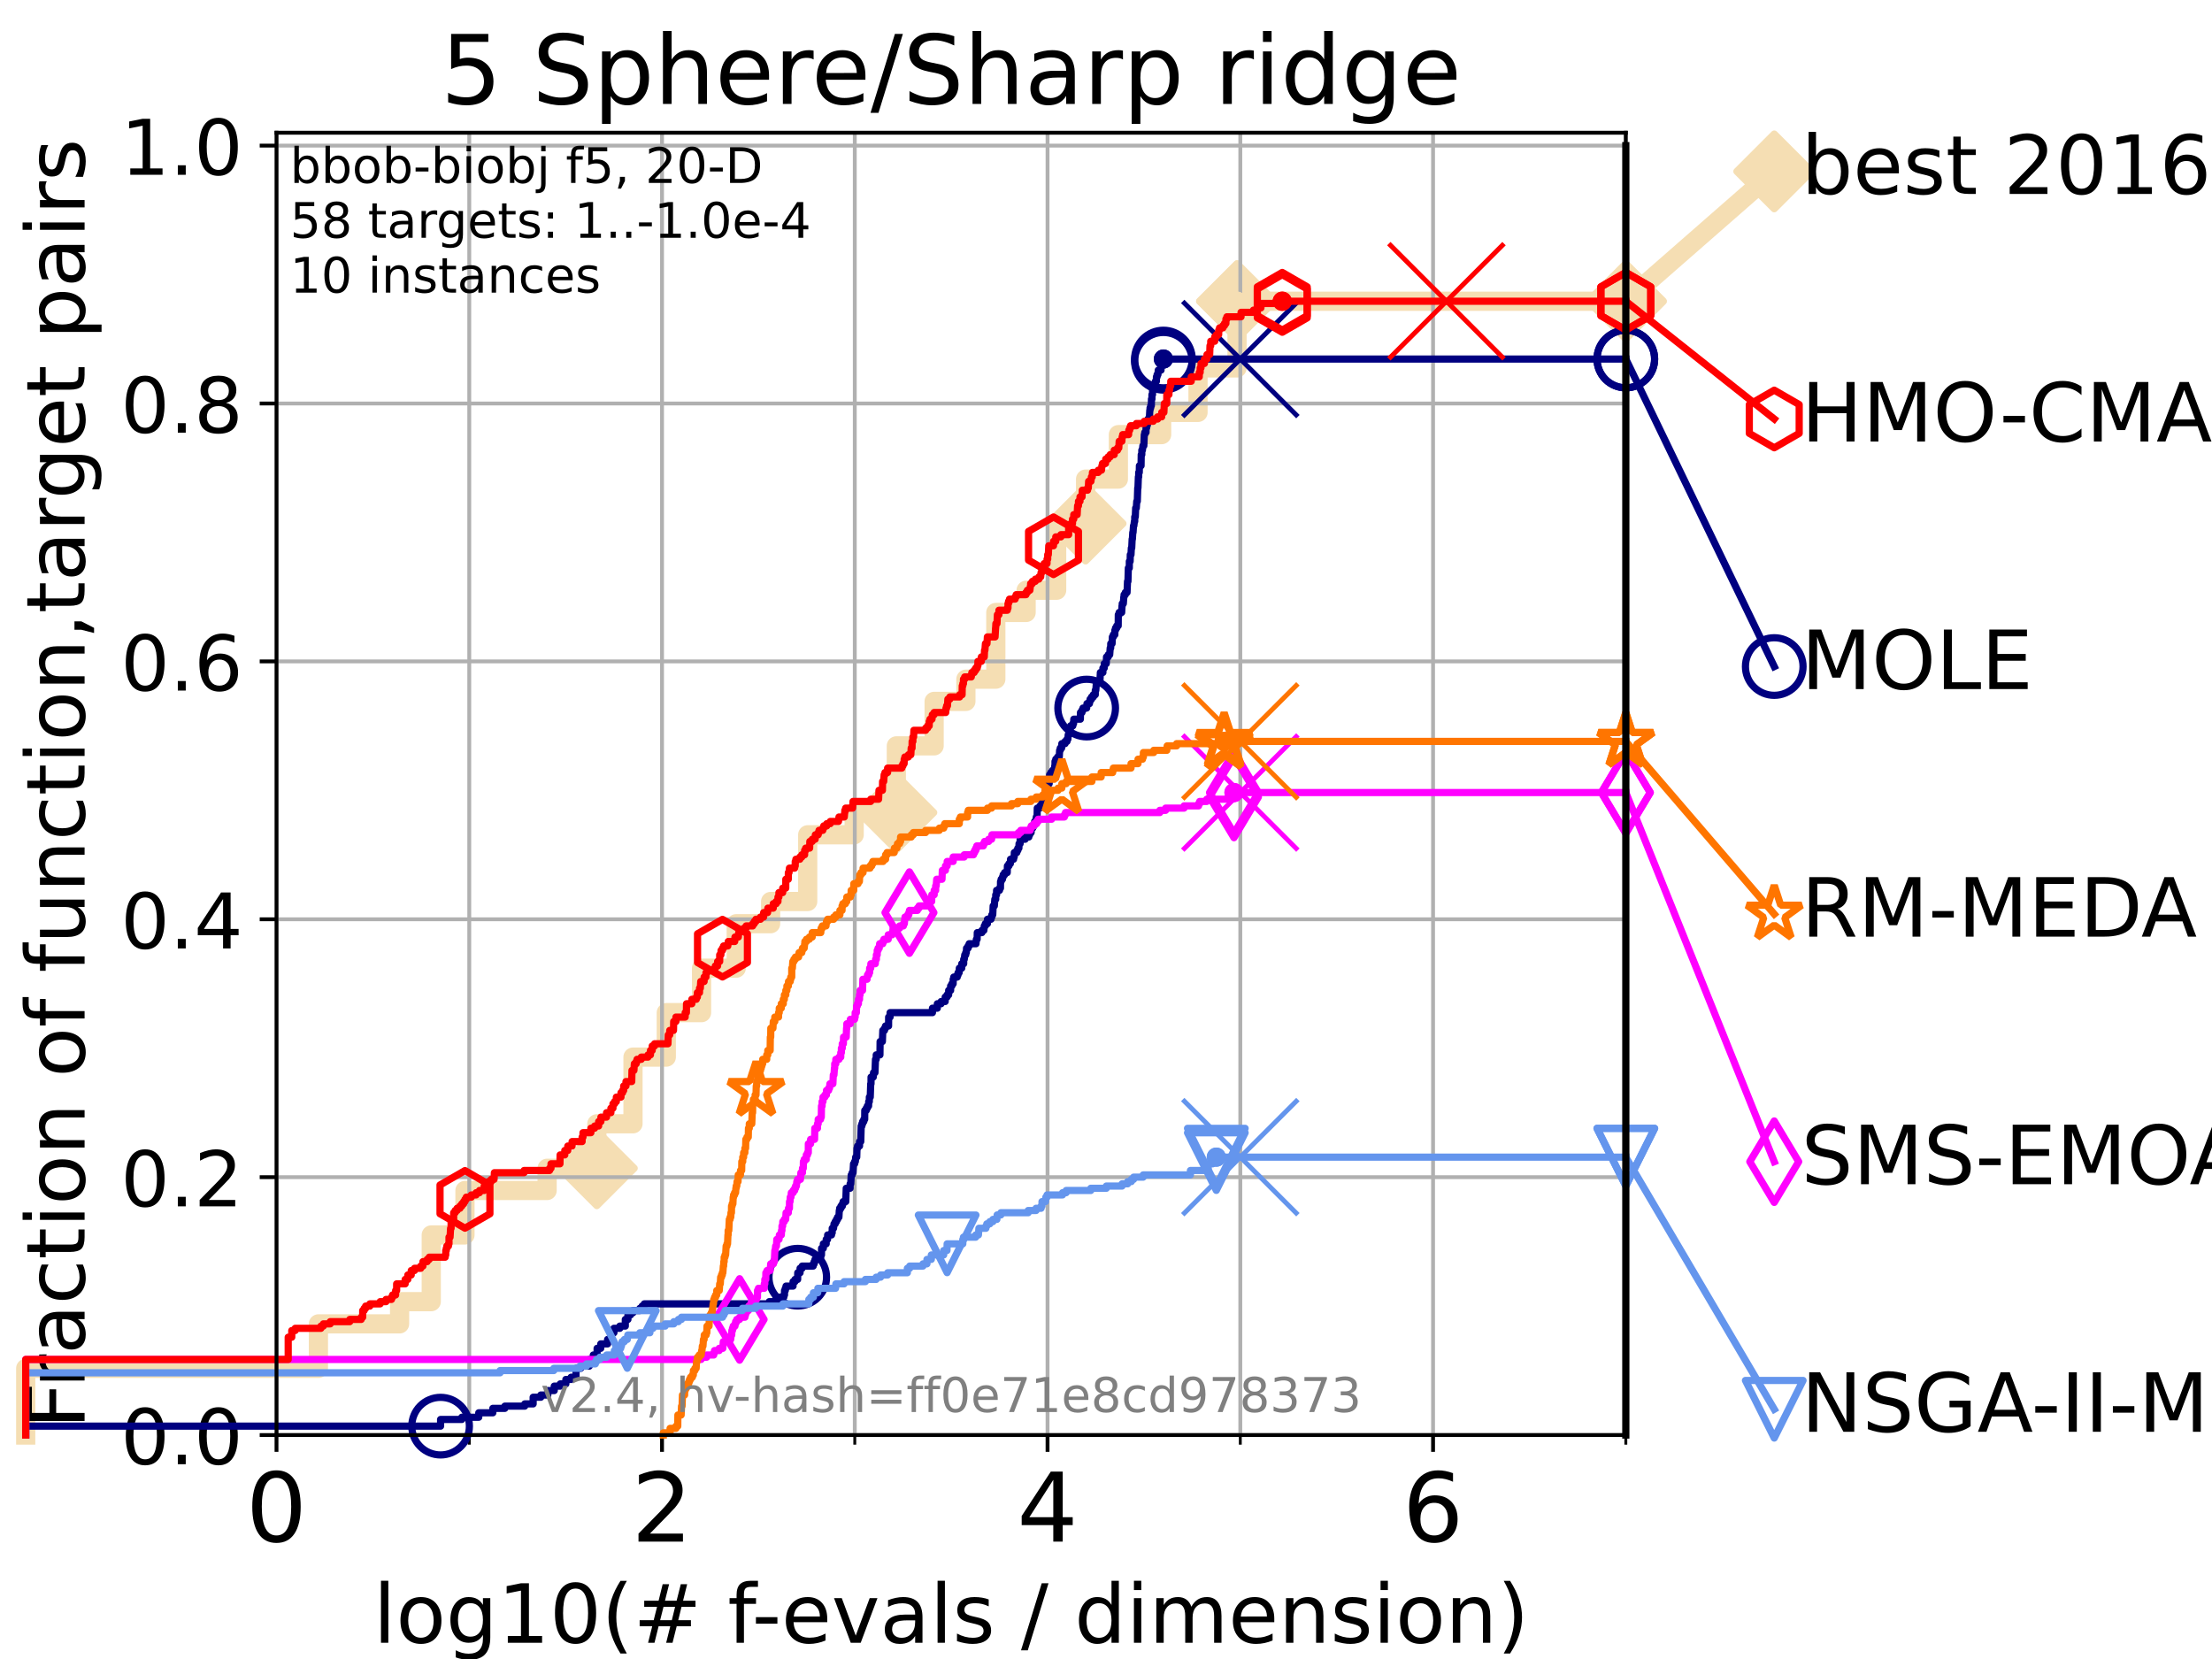 <?xml version="1.0" encoding="utf-8" standalone="no"?>
<!DOCTYPE svg PUBLIC "-//W3C//DTD SVG 1.1//EN"
  "http://www.w3.org/Graphics/SVG/1.1/DTD/svg11.dtd">
<!-- Created with matplotlib (https://matplotlib.org/) -->
<svg height="345.6pt" version="1.1" viewBox="0 0 460.8 345.6" width="460.8pt" xmlns="http://www.w3.org/2000/svg" xmlns:xlink="http://www.w3.org/1999/xlink">
 <defs>
  <style type="text/css">*{stroke-linecap:butt;stroke-linejoin:round;}</style>
 </defs>
 <g id="figure_1">
  <g id="patch_1">
   <path d="M 0 345.6 
L 460.8 345.6 
L 460.8 0 
L 0 0 
z
" style="fill:#ffffff;"/>
  </g>
  <g id="axes_1">
   <g id="patch_2">
    <path d="M 57.6 298.944 
L 338.688 298.944 
L 338.688 27.648 
L 57.6 27.648 
z
" style="fill:#ffffff;"/>
   </g>
   <g id="line2d_1">
    <path d="M 5.357 298.944 
L 5.357 285.05 
L 66.333 285.05 
L 66.333 275.788 
L 83.239 275.788 
L 83.239 271.157 
L 89.836 271.157 
L 89.836 257.263 
L 96.861 257.263 
L 96.861 248.001 
L 113.977 248.001 
L 113.977 243.37 
L 124.331 243.37 
L 124.331 234.107 
L 131.864 234.107 
L 131.864 220.214 
L 138.803 220.214 
L 138.803 210.951 
L 146.145 210.951 
L 146.145 201.689 
L 153.373 201.689 
L 153.373 192.426 
L 160.535 192.426 
L 160.535 187.795 
L 168.26 187.795 
L 168.26 173.901 
L 177.941 173.901 
L 177.941 169.27 
L 186.725 169.27 
L 186.725 155.377 
L 194.595 155.377 
L 194.595 146.114 
L 201.214 146.114 
L 201.214 141.483 
L 207.448 141.483 
L 207.448 127.589 
L 213.761 127.589 
L 213.761 122.958 
L 220.123 122.958 
L 220.123 109.065 
L 226.147 109.065 
L 226.147 99.802 
L 232.976 99.802 
L 232.976 90.54 
L 241.99 90.54 
L 241.99 85.909 
L 249.571 85.909 
L 249.571 76.646 
L 257.697 76.646 
L 257.697 62.753 
L 338.688 62.753 
" style="fill:none;stroke:#f5deb3;stroke-linecap:square;stroke-width:4;"/>
   </g>
   <g id="line2d_2">
    <defs>
     <path d="M -0 7.778 
L 7.778 0 
L 0 -7.778 
L -7.778 -0 
z
" id="m34d7ca60af" style="stroke:#f5deb3;stroke-linejoin:miter;stroke-width:1.5;"/>
    </defs>
    <g>
     <use style="fill:#f5deb3;stroke:#f5deb3;stroke-linejoin:miter;stroke-width:1.5;" x="124.331" xlink:href="#m34d7ca60af" y="243.37"/>
     <use style="fill:#f5deb3;stroke:#f5deb3;stroke-linejoin:miter;stroke-width:1.5;" x="186.725" xlink:href="#m34d7ca60af" y="169.27"/>
     <use style="fill:#f5deb3;stroke:#f5deb3;stroke-linejoin:miter;stroke-width:1.5;" x="226.147" xlink:href="#m34d7ca60af" y="109.065"/>
     <use style="fill:#f5deb3;stroke:#f5deb3;stroke-linejoin:miter;stroke-width:1.5;" x="257.697" xlink:href="#m34d7ca60af" y="62.753"/>
     <use style="fill:#f5deb3;stroke:#f5deb3;stroke-linejoin:miter;stroke-width:1.5;" x="257.697" xlink:href="#m34d7ca60af" y="62.753"/>
     <use style="fill:#f5deb3;stroke:#f5deb3;stroke-linejoin:miter;stroke-width:1.5;" x="338.688" xlink:href="#m34d7ca60af" y="62.753"/>
    </g>
   </g>
   <g id="line2d_3">
    <path style="fill:none;stroke:#f5deb3;stroke-linecap:square;stroke-width:4;"/>
    <g/>
   </g>
   <g id="line2d_4">
    <path d="M 338.688 62.753 
L 369.608 35.706 
" style="fill:none;stroke:#f5deb3;stroke-linecap:square;stroke-width:4;"/>
    <g>
     <use style="fill:#f5deb3;stroke:#f5deb3;stroke-linejoin:miter;stroke-width:1.5;" x="338.688" xlink:href="#m34d7ca60af" y="62.753"/>
     <use style="fill:#f5deb3;stroke:#f5deb3;stroke-linejoin:miter;stroke-width:1.5;" x="369.608" xlink:href="#m34d7ca60af" y="35.706"/>
    </g>
   </g>
   <g id="matplotlib.axis_1">
    <g id="xtick_1">
     <g id="line2d_5">
      <path clip-path="url(#p15ab76078d)" d="M 57.6 298.944 
L 57.6 27.648 
" style="fill:none;stroke:#b0b0b0;stroke-linecap:square;stroke-width:0.8;"/>
     </g>
     <g id="line2d_6">
      <defs>
       <path d="M 0 0 
L 0 3.5 
" id="m01c473b136" style="stroke:#000000;stroke-width:0.8;"/>
      </defs>
      <g>
       <use style="stroke:#000000;stroke-width:0.8;" x="57.6" xlink:href="#m01c473b136" y="298.944"/>
      </g>
     </g>
     <g id="text_1">
      <!-- 0 -->
      <g transform="translate(51.237 321.141)scale(0.2 -0.2)">
       <defs>
        <path d="M 31.781 66.406 
Q 24.172 66.406 20.328 58.906 
Q 16.5 51.422 16.5 36.375 
Q 16.5 21.391 20.328 13.891 
Q 24.172 6.391 31.781 6.391 
Q 39.453 6.391 43.281 13.891 
Q 47.125 21.391 47.125 36.375 
Q 47.125 51.422 43.281 58.906 
Q 39.453 66.406 31.781 66.406 
z
M 31.781 74.219 
Q 44.047 74.219 50.516 64.516 
Q 56.984 54.828 56.984 36.375 
Q 56.984 17.969 50.516 8.266 
Q 44.047 -1.422 31.781 -1.422 
Q 19.531 -1.422 13.062 8.266 
Q 6.594 17.969 6.594 36.375 
Q 6.594 54.828 13.062 64.516 
Q 19.531 74.219 31.781 74.219 
z
" id="DejaVuSans-48"/>
       </defs>
       <use xlink:href="#DejaVuSans-48"/>
      </g>
     </g>
    </g>
    <g id="xtick_2">
     <g id="line2d_7">
      <path clip-path="url(#p15ab76078d)" d="M 137.911 298.944 
L 137.911 27.648 
" style="fill:none;stroke:#b0b0b0;stroke-linecap:square;stroke-width:0.8;"/>
     </g>
     <g id="line2d_8">
      <g>
       <use style="stroke:#000000;stroke-width:0.8;" x="137.911" xlink:href="#m01c473b136" y="298.944"/>
      </g>
     </g>
     <g id="text_2">
      <!-- 2 -->
      <g transform="translate(131.548 321.141)scale(0.2 -0.2)">
       <defs>
        <path d="M 19.188 8.297 
L 53.609 8.297 
L 53.609 0 
L 7.328 0 
L 7.328 8.297 
Q 12.938 14.109 22.625 23.891 
Q 32.328 33.688 34.812 36.531 
Q 39.547 41.844 41.422 45.531 
Q 43.312 49.219 43.312 52.781 
Q 43.312 58.594 39.234 62.25 
Q 35.156 65.922 28.609 65.922 
Q 23.969 65.922 18.812 64.312 
Q 13.672 62.703 7.812 59.422 
L 7.812 69.391 
Q 13.766 71.781 18.938 73 
Q 24.125 74.219 28.422 74.219 
Q 39.75 74.219 46.484 68.547 
Q 53.219 62.891 53.219 53.422 
Q 53.219 48.922 51.531 44.891 
Q 49.859 40.875 45.406 35.406 
Q 44.188 33.984 37.641 27.219 
Q 31.109 20.453 19.188 8.297 
z
" id="DejaVuSans-50"/>
       </defs>
       <use xlink:href="#DejaVuSans-50"/>
      </g>
     </g>
    </g>
    <g id="xtick_3">
     <g id="line2d_9">
      <path clip-path="url(#p15ab76078d)" d="M 218.222 298.944 
L 218.222 27.648 
" style="fill:none;stroke:#b0b0b0;stroke-linecap:square;stroke-width:0.8;"/>
     </g>
     <g id="line2d_10">
      <g>
       <use style="stroke:#000000;stroke-width:0.8;" x="218.222" xlink:href="#m01c473b136" y="298.944"/>
      </g>
     </g>
     <g id="text_3">
      <!-- 4 -->
      <g transform="translate(211.859 321.141)scale(0.2 -0.2)">
       <defs>
        <path d="M 37.797 64.312 
L 12.891 25.391 
L 37.797 25.391 
z
M 35.203 72.906 
L 47.609 72.906 
L 47.609 25.391 
L 58.016 25.391 
L 58.016 17.188 
L 47.609 17.188 
L 47.609 0 
L 37.797 0 
L 37.797 17.188 
L 4.891 17.188 
L 4.891 26.703 
z
" id="DejaVuSans-52"/>
       </defs>
       <use xlink:href="#DejaVuSans-52"/>
      </g>
     </g>
    </g>
    <g id="xtick_4">
     <g id="line2d_11">
      <path clip-path="url(#p15ab76078d)" d="M 298.533 298.944 
L 298.533 27.648 
" style="fill:none;stroke:#b0b0b0;stroke-linecap:square;stroke-width:0.8;"/>
     </g>
     <g id="line2d_12">
      <g>
       <use style="stroke:#000000;stroke-width:0.8;" x="298.533" xlink:href="#m01c473b136" y="298.944"/>
      </g>
     </g>
     <g id="text_4">
      <!-- 6 -->
      <g transform="translate(292.17 321.141)scale(0.2 -0.2)">
       <defs>
        <path d="M 33.016 40.375 
Q 26.375 40.375 22.484 35.828 
Q 18.609 31.297 18.609 23.391 
Q 18.609 15.531 22.484 10.953 
Q 26.375 6.391 33.016 6.391 
Q 39.656 6.391 43.531 10.953 
Q 47.406 15.531 47.406 23.391 
Q 47.406 31.297 43.531 35.828 
Q 39.656 40.375 33.016 40.375 
z
M 52.594 71.297 
L 52.594 62.312 
Q 48.875 64.062 45.094 64.984 
Q 41.312 65.922 37.594 65.922 
Q 27.828 65.922 22.672 59.328 
Q 17.531 52.734 16.797 39.406 
Q 19.672 43.656 24.016 45.922 
Q 28.375 48.188 33.594 48.188 
Q 44.578 48.188 50.953 41.516 
Q 57.328 34.859 57.328 23.391 
Q 57.328 12.156 50.688 5.359 
Q 44.047 -1.422 33.016 -1.422 
Q 20.359 -1.422 13.672 8.266 
Q 6.984 17.969 6.984 36.375 
Q 6.984 53.656 15.188 63.938 
Q 23.391 74.219 37.203 74.219 
Q 40.922 74.219 44.703 73.484 
Q 48.484 72.75 52.594 71.297 
z
" id="DejaVuSans-54"/>
       </defs>
       <use xlink:href="#DejaVuSans-54"/>
      </g>
     </g>
    </g>
    <g id="xtick_5">
     <g id="line2d_13">
      <path clip-path="url(#p15ab76078d)" d="M 97.755 298.944 
L 97.755 27.648 
" style="fill:none;stroke:#b0b0b0;stroke-linecap:square;stroke-width:0.8;"/>
     </g>
     <g id="line2d_14">
      <defs>
       <path d="M 0 0 
L 0 2 
" id="m1a9171ffc8" style="stroke:#000000;stroke-width:0.6;"/>
      </defs>
      <g>
       <use style="stroke:#000000;stroke-width:0.6;" x="97.755" xlink:href="#m1a9171ffc8" y="298.944"/>
      </g>
     </g>
    </g>
    <g id="xtick_6">
     <g id="line2d_15">
      <path clip-path="url(#p15ab76078d)" d="M 178.066 298.944 
L 178.066 27.648 
" style="fill:none;stroke:#b0b0b0;stroke-linecap:square;stroke-width:0.8;"/>
     </g>
     <g id="line2d_16">
      <g>
       <use style="stroke:#000000;stroke-width:0.6;" x="178.066" xlink:href="#m1a9171ffc8" y="298.944"/>
      </g>
     </g>
    </g>
    <g id="xtick_7">
     <g id="line2d_17">
      <path clip-path="url(#p15ab76078d)" d="M 258.377 298.944 
L 258.377 27.648 
" style="fill:none;stroke:#b0b0b0;stroke-linecap:square;stroke-width:0.8;"/>
     </g>
     <g id="line2d_18">
      <g>
       <use style="stroke:#000000;stroke-width:0.6;" x="258.377" xlink:href="#m1a9171ffc8" y="298.944"/>
      </g>
     </g>
    </g>
    <g id="xtick_8">
     <g id="line2d_19">
      <path clip-path="url(#p15ab76078d)" d="M 338.688 298.944 
L 338.688 27.648 
" style="fill:none;stroke:#b0b0b0;stroke-linecap:square;stroke-width:0.8;"/>
     </g>
     <g id="line2d_20">
      <g>
       <use style="stroke:#000000;stroke-width:0.6;" x="338.688" xlink:href="#m1a9171ffc8" y="298.944"/>
      </g>
     </g>
    </g>
    <g id="text_5">
     <!-- log10(# f-evals / dimension) -->
     <g transform="translate(77.764 342.218)scale(0.17 -0.17)">
      <defs>
       <path d="M 9.422 75.984 
L 18.406 75.984 
L 18.406 0 
L 9.422 0 
z
" id="DejaVuSans-108"/>
       <path d="M 30.609 48.391 
Q 23.391 48.391 19.188 42.75 
Q 14.984 37.109 14.984 27.297 
Q 14.984 17.484 19.156 11.844 
Q 23.344 6.203 30.609 6.203 
Q 37.797 6.203 41.984 11.859 
Q 46.188 17.531 46.188 27.297 
Q 46.188 37.016 41.984 42.703 
Q 37.797 48.391 30.609 48.391 
z
M 30.609 56 
Q 42.328 56 49.016 48.375 
Q 55.719 40.766 55.719 27.297 
Q 55.719 13.875 49.016 6.219 
Q 42.328 -1.422 30.609 -1.422 
Q 18.844 -1.422 12.172 6.219 
Q 5.516 13.875 5.516 27.297 
Q 5.516 40.766 12.172 48.375 
Q 18.844 56 30.609 56 
z
" id="DejaVuSans-111"/>
       <path d="M 45.406 27.984 
Q 45.406 37.75 41.375 43.109 
Q 37.359 48.484 30.078 48.484 
Q 22.859 48.484 18.828 43.109 
Q 14.797 37.75 14.797 27.984 
Q 14.797 18.266 18.828 12.891 
Q 22.859 7.516 30.078 7.516 
Q 37.359 7.516 41.375 12.891 
Q 45.406 18.266 45.406 27.984 
z
M 54.391 6.781 
Q 54.391 -7.172 48.188 -13.984 
Q 42 -20.797 29.203 -20.797 
Q 24.469 -20.797 20.266 -20.094 
Q 16.062 -19.391 12.109 -17.922 
L 12.109 -9.188 
Q 16.062 -11.328 19.922 -12.344 
Q 23.781 -13.375 27.781 -13.375 
Q 36.625 -13.375 41.016 -8.766 
Q 45.406 -4.156 45.406 5.172 
L 45.406 9.625 
Q 42.625 4.781 38.281 2.391 
Q 33.938 0 27.875 0 
Q 17.828 0 11.672 7.656 
Q 5.516 15.328 5.516 27.984 
Q 5.516 40.672 11.672 48.328 
Q 17.828 56 27.875 56 
Q 33.938 56 38.281 53.609 
Q 42.625 51.219 45.406 46.391 
L 45.406 54.688 
L 54.391 54.688 
z
" id="DejaVuSans-103"/>
       <path d="M 12.406 8.297 
L 28.516 8.297 
L 28.516 63.922 
L 10.984 60.406 
L 10.984 69.391 
L 28.422 72.906 
L 38.281 72.906 
L 38.281 8.297 
L 54.391 8.297 
L 54.391 0 
L 12.406 0 
z
" id="DejaVuSans-49"/>
       <path d="M 31 75.875 
Q 24.469 64.656 21.281 53.656 
Q 18.109 42.672 18.109 31.391 
Q 18.109 20.125 21.312 9.062 
Q 24.516 -2 31 -13.188 
L 23.188 -13.188 
Q 15.875 -1.703 12.234 9.375 
Q 8.594 20.453 8.594 31.391 
Q 8.594 42.281 12.203 53.312 
Q 15.828 64.359 23.188 75.875 
z
" id="DejaVuSans-40"/>
       <path d="M 51.125 44 
L 36.922 44 
L 32.812 27.688 
L 47.125 27.688 
z
M 43.797 71.781 
L 38.719 51.516 
L 52.984 51.516 
L 58.109 71.781 
L 65.922 71.781 
L 60.891 51.516 
L 76.125 51.516 
L 76.125 44 
L 58.984 44 
L 54.984 27.688 
L 70.516 27.688 
L 70.516 20.219 
L 53.078 20.219 
L 48 0 
L 40.188 0 
L 45.219 20.219 
L 30.906 20.219 
L 25.875 0 
L 18.016 0 
L 23.094 20.219 
L 7.719 20.219 
L 7.719 27.688 
L 24.906 27.688 
L 29 44 
L 13.281 44 
L 13.281 51.516 
L 30.906 51.516 
L 35.891 71.781 
z
" id="DejaVuSans-35"/>
       <path id="DejaVuSans-32"/>
       <path d="M 37.109 75.984 
L 37.109 68.5 
L 28.516 68.5 
Q 23.688 68.5 21.797 66.547 
Q 19.922 64.594 19.922 59.516 
L 19.922 54.688 
L 34.719 54.688 
L 34.719 47.703 
L 19.922 47.703 
L 19.922 0 
L 10.891 0 
L 10.891 47.703 
L 2.297 47.703 
L 2.297 54.688 
L 10.891 54.688 
L 10.891 58.5 
Q 10.891 67.625 15.141 71.797 
Q 19.391 75.984 28.609 75.984 
z
" id="DejaVuSans-102"/>
       <path d="M 4.891 31.391 
L 31.203 31.391 
L 31.203 23.391 
L 4.891 23.391 
z
" id="DejaVuSans-45"/>
       <path d="M 56.203 29.594 
L 56.203 25.203 
L 14.891 25.203 
Q 15.484 15.922 20.484 11.062 
Q 25.484 6.203 34.422 6.203 
Q 39.594 6.203 44.453 7.469 
Q 49.312 8.734 54.109 11.281 
L 54.109 2.781 
Q 49.266 0.734 44.188 -0.344 
Q 39.109 -1.422 33.891 -1.422 
Q 20.797 -1.422 13.156 6.188 
Q 5.516 13.812 5.516 26.812 
Q 5.516 40.234 12.766 48.109 
Q 20.016 56 32.328 56 
Q 43.359 56 49.781 48.891 
Q 56.203 41.797 56.203 29.594 
z
M 47.219 32.234 
Q 47.125 39.594 43.094 43.984 
Q 39.062 48.391 32.422 48.391 
Q 24.906 48.391 20.391 44.141 
Q 15.875 39.891 15.188 32.172 
z
" id="DejaVuSans-101"/>
       <path d="M 2.984 54.688 
L 12.5 54.688 
L 29.594 8.797 
L 46.688 54.688 
L 56.203 54.688 
L 35.688 0 
L 23.484 0 
z
" id="DejaVuSans-118"/>
       <path d="M 34.281 27.484 
Q 23.391 27.484 19.188 25 
Q 14.984 22.516 14.984 16.5 
Q 14.984 11.719 18.141 8.906 
Q 21.297 6.109 26.703 6.109 
Q 34.188 6.109 38.703 11.406 
Q 43.219 16.703 43.219 25.484 
L 43.219 27.484 
z
M 52.203 31.203 
L 52.203 0 
L 43.219 0 
L 43.219 8.297 
Q 40.141 3.328 35.547 0.953 
Q 30.953 -1.422 24.312 -1.422 
Q 15.922 -1.422 10.953 3.297 
Q 6 8.016 6 15.922 
Q 6 25.141 12.172 29.828 
Q 18.359 34.516 30.609 34.516 
L 43.219 34.516 
L 43.219 35.406 
Q 43.219 41.609 39.141 45 
Q 35.062 48.391 27.688 48.391 
Q 23 48.391 18.547 47.266 
Q 14.109 46.141 10.016 43.891 
L 10.016 52.203 
Q 14.938 54.109 19.578 55.047 
Q 24.219 56 28.609 56 
Q 40.484 56 46.344 49.844 
Q 52.203 43.703 52.203 31.203 
z
" id="DejaVuSans-97"/>
       <path d="M 44.281 53.078 
L 44.281 44.578 
Q 40.484 46.531 36.375 47.5 
Q 32.281 48.484 27.875 48.484 
Q 21.188 48.484 17.844 46.438 
Q 14.5 44.391 14.5 40.281 
Q 14.5 37.156 16.891 35.375 
Q 19.281 33.594 26.516 31.984 
L 29.594 31.297 
Q 39.156 29.25 43.188 25.516 
Q 47.219 21.781 47.219 15.094 
Q 47.219 7.469 41.188 3.016 
Q 35.156 -1.422 24.609 -1.422 
Q 20.219 -1.422 15.453 -0.562 
Q 10.688 0.297 5.422 2 
L 5.422 11.281 
Q 10.406 8.688 15.234 7.391 
Q 20.062 6.109 24.812 6.109 
Q 31.156 6.109 34.562 8.281 
Q 37.984 10.453 37.984 14.406 
Q 37.984 18.062 35.516 20.016 
Q 33.062 21.969 24.703 23.781 
L 21.578 24.516 
Q 13.234 26.266 9.516 29.906 
Q 5.812 33.547 5.812 39.891 
Q 5.812 47.609 11.281 51.797 
Q 16.75 56 26.812 56 
Q 31.781 56 36.172 55.266 
Q 40.578 54.547 44.281 53.078 
z
" id="DejaVuSans-115"/>
       <path d="M 25.391 72.906 
L 33.688 72.906 
L 8.297 -9.281 
L 0 -9.281 
z
" id="DejaVuSans-47"/>
       <path d="M 45.406 46.391 
L 45.406 75.984 
L 54.391 75.984 
L 54.391 0 
L 45.406 0 
L 45.406 8.203 
Q 42.578 3.328 38.25 0.953 
Q 33.938 -1.422 27.875 -1.422 
Q 17.969 -1.422 11.734 6.484 
Q 5.516 14.406 5.516 27.297 
Q 5.516 40.188 11.734 48.094 
Q 17.969 56 27.875 56 
Q 33.938 56 38.25 53.625 
Q 42.578 51.266 45.406 46.391 
z
M 14.797 27.297 
Q 14.797 17.391 18.875 11.75 
Q 22.953 6.109 30.078 6.109 
Q 37.203 6.109 41.297 11.75 
Q 45.406 17.391 45.406 27.297 
Q 45.406 37.203 41.297 42.844 
Q 37.203 48.484 30.078 48.484 
Q 22.953 48.484 18.875 42.844 
Q 14.797 37.203 14.797 27.297 
z
" id="DejaVuSans-100"/>
       <path d="M 9.422 54.688 
L 18.406 54.688 
L 18.406 0 
L 9.422 0 
z
M 9.422 75.984 
L 18.406 75.984 
L 18.406 64.594 
L 9.422 64.594 
z
" id="DejaVuSans-105"/>
       <path d="M 52 44.188 
Q 55.375 50.25 60.062 53.125 
Q 64.75 56 71.094 56 
Q 79.641 56 84.281 50.016 
Q 88.922 44.047 88.922 33.016 
L 88.922 0 
L 79.891 0 
L 79.891 32.719 
Q 79.891 40.578 77.094 44.375 
Q 74.312 48.188 68.609 48.188 
Q 61.625 48.188 57.562 43.547 
Q 53.516 38.922 53.516 30.906 
L 53.516 0 
L 44.484 0 
L 44.484 32.719 
Q 44.484 40.625 41.703 44.406 
Q 38.922 48.188 33.109 48.188 
Q 26.219 48.188 22.156 43.531 
Q 18.109 38.875 18.109 30.906 
L 18.109 0 
L 9.078 0 
L 9.078 54.688 
L 18.109 54.688 
L 18.109 46.188 
Q 21.188 51.219 25.484 53.609 
Q 29.781 56 35.688 56 
Q 41.656 56 45.828 52.969 
Q 50 49.953 52 44.188 
z
" id="DejaVuSans-109"/>
       <path d="M 54.891 33.016 
L 54.891 0 
L 45.906 0 
L 45.906 32.719 
Q 45.906 40.484 42.875 44.328 
Q 39.844 48.188 33.797 48.188 
Q 26.516 48.188 22.312 43.547 
Q 18.109 38.922 18.109 30.906 
L 18.109 0 
L 9.078 0 
L 9.078 54.688 
L 18.109 54.688 
L 18.109 46.188 
Q 21.344 51.125 25.703 53.562 
Q 30.078 56 35.797 56 
Q 45.219 56 50.047 50.172 
Q 54.891 44.344 54.891 33.016 
z
" id="DejaVuSans-110"/>
       <path d="M 8.016 75.875 
L 15.828 75.875 
Q 23.141 64.359 26.781 53.312 
Q 30.422 42.281 30.422 31.391 
Q 30.422 20.453 26.781 9.375 
Q 23.141 -1.703 15.828 -13.188 
L 8.016 -13.188 
Q 14.5 -2 17.703 9.062 
Q 20.906 20.125 20.906 31.391 
Q 20.906 42.672 17.703 53.656 
Q 14.5 64.656 8.016 75.875 
z
" id="DejaVuSans-41"/>
      </defs>
      <use xlink:href="#DejaVuSans-108"/>
      <use x="27.783" xlink:href="#DejaVuSans-111"/>
      <use x="88.965" xlink:href="#DejaVuSans-103"/>
      <use x="152.441" xlink:href="#DejaVuSans-49"/>
      <use x="216.064" xlink:href="#DejaVuSans-48"/>
      <use x="279.688" xlink:href="#DejaVuSans-40"/>
      <use x="318.701" xlink:href="#DejaVuSans-35"/>
      <use x="402.49" xlink:href="#DejaVuSans-32"/>
      <use x="434.277" xlink:href="#DejaVuSans-102"/>
      <use x="463.982" xlink:href="#DejaVuSans-45"/>
      <use x="500.066" xlink:href="#DejaVuSans-101"/>
      <use x="561.59" xlink:href="#DejaVuSans-118"/>
      <use x="620.77" xlink:href="#DejaVuSans-97"/>
      <use x="682.049" xlink:href="#DejaVuSans-108"/>
      <use x="709.832" xlink:href="#DejaVuSans-115"/>
      <use x="761.932" xlink:href="#DejaVuSans-32"/>
      <use x="793.719" xlink:href="#DejaVuSans-47"/>
      <use x="827.41" xlink:href="#DejaVuSans-32"/>
      <use x="859.197" xlink:href="#DejaVuSans-100"/>
      <use x="922.674" xlink:href="#DejaVuSans-105"/>
      <use x="950.457" xlink:href="#DejaVuSans-109"/>
      <use x="1047.869" xlink:href="#DejaVuSans-101"/>
      <use x="1109.393" xlink:href="#DejaVuSans-110"/>
      <use x="1172.771" xlink:href="#DejaVuSans-115"/>
      <use x="1224.871" xlink:href="#DejaVuSans-105"/>
      <use x="1252.654" xlink:href="#DejaVuSans-111"/>
      <use x="1313.836" xlink:href="#DejaVuSans-110"/>
      <use x="1377.215" xlink:href="#DejaVuSans-41"/>
     </g>
    </g>
   </g>
   <g id="matplotlib.axis_2">
    <g id="ytick_1">
     <g id="line2d_21">
      <path clip-path="url(#p15ab76078d)" d="M 57.6 298.944 
L 338.688 298.944 
" style="fill:none;stroke:#b0b0b0;stroke-linecap:square;stroke-width:0.8;"/>
     </g>
     <g id="line2d_22">
      <defs>
       <path d="M 0 0 
L -3.5 0 
" id="m3ac7234e45" style="stroke:#000000;stroke-width:0.8;"/>
      </defs>
      <g>
       <use style="stroke:#000000;stroke-width:0.8;" x="57.6" xlink:href="#m3ac7234e45" y="298.944"/>
      </g>
     </g>
     <g id="text_6">
      <!-- 0.0 -->
      <g transform="translate(25.155 305.023)scale(0.16 -0.16)">
       <defs>
        <path d="M 10.688 12.406 
L 21 12.406 
L 21 0 
L 10.688 0 
z
" id="DejaVuSans-46"/>
       </defs>
       <use xlink:href="#DejaVuSans-48"/>
       <use x="63.623" xlink:href="#DejaVuSans-46"/>
       <use x="95.41" xlink:href="#DejaVuSans-48"/>
      </g>
     </g>
    </g>
    <g id="ytick_2">
     <g id="line2d_23">
      <path clip-path="url(#p15ab76078d)" d="M 57.6 245.222 
L 338.688 245.222 
" style="fill:none;stroke:#b0b0b0;stroke-linecap:square;stroke-width:0.8;"/>
     </g>
     <g id="line2d_24">
      <g>
       <use style="stroke:#000000;stroke-width:0.8;" x="57.6" xlink:href="#m3ac7234e45" y="245.222"/>
      </g>
     </g>
     <g id="text_7">
      <!-- 0.2 -->
      <g transform="translate(25.155 251.301)scale(0.16 -0.16)">
       <use xlink:href="#DejaVuSans-48"/>
       <use x="63.623" xlink:href="#DejaVuSans-46"/>
       <use x="95.41" xlink:href="#DejaVuSans-50"/>
      </g>
     </g>
    </g>
    <g id="ytick_3">
     <g id="line2d_25">
      <path clip-path="url(#p15ab76078d)" d="M 57.6 191.5 
L 338.688 191.5 
" style="fill:none;stroke:#b0b0b0;stroke-linecap:square;stroke-width:0.8;"/>
     </g>
     <g id="line2d_26">
      <g>
       <use style="stroke:#000000;stroke-width:0.8;" x="57.6" xlink:href="#m3ac7234e45" y="191.5"/>
      </g>
     </g>
     <g id="text_8">
      <!-- 0.4 -->
      <g transform="translate(25.155 197.579)scale(0.16 -0.16)">
       <use xlink:href="#DejaVuSans-48"/>
       <use x="63.623" xlink:href="#DejaVuSans-46"/>
       <use x="95.41" xlink:href="#DejaVuSans-52"/>
      </g>
     </g>
    </g>
    <g id="ytick_4">
     <g id="line2d_27">
      <path clip-path="url(#p15ab76078d)" d="M 57.6 137.778 
L 338.688 137.778 
" style="fill:none;stroke:#b0b0b0;stroke-linecap:square;stroke-width:0.8;"/>
     </g>
     <g id="line2d_28">
      <g>
       <use style="stroke:#000000;stroke-width:0.8;" x="57.6" xlink:href="#m3ac7234e45" y="137.778"/>
      </g>
     </g>
     <g id="text_9">
      <!-- 0.6 -->
      <g transform="translate(25.155 143.857)scale(0.16 -0.16)">
       <use xlink:href="#DejaVuSans-48"/>
       <use x="63.623" xlink:href="#DejaVuSans-46"/>
       <use x="95.41" xlink:href="#DejaVuSans-54"/>
      </g>
     </g>
    </g>
    <g id="ytick_5">
     <g id="line2d_29">
      <path clip-path="url(#p15ab76078d)" d="M 57.6 84.056 
L 338.688 84.056 
" style="fill:none;stroke:#b0b0b0;stroke-linecap:square;stroke-width:0.8;"/>
     </g>
     <g id="line2d_30">
      <g>
       <use style="stroke:#000000;stroke-width:0.8;" x="57.6" xlink:href="#m3ac7234e45" y="84.056"/>
      </g>
     </g>
     <g id="text_10">
      <!-- 0.8 -->
      <g transform="translate(25.155 90.135)scale(0.16 -0.16)">
       <defs>
        <path d="M 31.781 34.625 
Q 24.75 34.625 20.719 30.859 
Q 16.703 27.094 16.703 20.516 
Q 16.703 13.922 20.719 10.156 
Q 24.75 6.391 31.781 6.391 
Q 38.812 6.391 42.859 10.172 
Q 46.922 13.969 46.922 20.516 
Q 46.922 27.094 42.891 30.859 
Q 38.875 34.625 31.781 34.625 
z
M 21.922 38.812 
Q 15.578 40.375 12.031 44.719 
Q 8.5 49.078 8.5 55.328 
Q 8.5 64.062 14.719 69.141 
Q 20.953 74.219 31.781 74.219 
Q 42.672 74.219 48.875 69.141 
Q 55.078 64.062 55.078 55.328 
Q 55.078 49.078 51.531 44.719 
Q 48 40.375 41.703 38.812 
Q 48.828 37.156 52.797 32.312 
Q 56.781 27.484 56.781 20.516 
Q 56.781 9.906 50.312 4.234 
Q 43.844 -1.422 31.781 -1.422 
Q 19.734 -1.422 13.25 4.234 
Q 6.781 9.906 6.781 20.516 
Q 6.781 27.484 10.781 32.312 
Q 14.797 37.156 21.922 38.812 
z
M 18.312 54.391 
Q 18.312 48.734 21.844 45.562 
Q 25.391 42.391 31.781 42.391 
Q 38.141 42.391 41.719 45.562 
Q 45.312 48.734 45.312 54.391 
Q 45.312 60.062 41.719 63.234 
Q 38.141 66.406 31.781 66.406 
Q 25.391 66.406 21.844 63.234 
Q 18.312 60.062 18.312 54.391 
z
" id="DejaVuSans-56"/>
       </defs>
       <use xlink:href="#DejaVuSans-48"/>
       <use x="63.623" xlink:href="#DejaVuSans-46"/>
       <use x="95.41" xlink:href="#DejaVuSans-56"/>
      </g>
     </g>
    </g>
    <g id="ytick_6">
     <g id="line2d_31">
      <path clip-path="url(#p15ab76078d)" d="M 57.6 30.334 
L 338.688 30.334 
" style="fill:none;stroke:#b0b0b0;stroke-linecap:square;stroke-width:0.8;"/>
     </g>
     <g id="line2d_32">
      <g>
       <use style="stroke:#000000;stroke-width:0.8;" x="57.6" xlink:href="#m3ac7234e45" y="30.334"/>
      </g>
     </g>
     <g id="text_11">
      <!-- 1.0 -->
      <g transform="translate(25.155 36.413)scale(0.16 -0.16)">
       <use xlink:href="#DejaVuSans-49"/>
       <use x="63.623" xlink:href="#DejaVuSans-46"/>
       <use x="95.41" xlink:href="#DejaVuSans-48"/>
      </g>
     </g>
    </g>
    <g id="text_12">
     <!-- Fraction of function,target pairs -->
     <g transform="translate(17.62 297.681)rotate(-90)scale(0.17 -0.17)">
      <defs>
       <path d="M 9.812 72.906 
L 51.703 72.906 
L 51.703 64.594 
L 19.672 64.594 
L 19.672 43.109 
L 48.578 43.109 
L 48.578 34.812 
L 19.672 34.812 
L 19.672 0 
L 9.812 0 
z
" id="DejaVuSans-70"/>
       <path d="M 41.109 46.297 
Q 39.594 47.172 37.812 47.578 
Q 36.031 48 33.891 48 
Q 26.266 48 22.188 43.047 
Q 18.109 38.094 18.109 28.812 
L 18.109 0 
L 9.078 0 
L 9.078 54.688 
L 18.109 54.688 
L 18.109 46.188 
Q 20.953 51.172 25.484 53.578 
Q 30.031 56 36.531 56 
Q 37.453 56 38.578 55.875 
Q 39.703 55.766 41.062 55.516 
z
" id="DejaVuSans-114"/>
       <path d="M 48.781 52.594 
L 48.781 44.188 
Q 44.969 46.297 41.141 47.344 
Q 37.312 48.391 33.406 48.391 
Q 24.656 48.391 19.812 42.844 
Q 14.984 37.312 14.984 27.297 
Q 14.984 17.281 19.812 11.734 
Q 24.656 6.203 33.406 6.203 
Q 37.312 6.203 41.141 7.25 
Q 44.969 8.297 48.781 10.406 
L 48.781 2.094 
Q 45.016 0.344 40.984 -0.531 
Q 36.969 -1.422 32.422 -1.422 
Q 20.062 -1.422 12.781 6.344 
Q 5.516 14.109 5.516 27.297 
Q 5.516 40.672 12.859 48.328 
Q 20.219 56 33.016 56 
Q 37.156 56 41.109 55.141 
Q 45.062 54.297 48.781 52.594 
z
" id="DejaVuSans-99"/>
       <path d="M 18.312 70.219 
L 18.312 54.688 
L 36.812 54.688 
L 36.812 47.703 
L 18.312 47.703 
L 18.312 18.016 
Q 18.312 11.328 20.141 9.422 
Q 21.969 7.516 27.594 7.516 
L 36.812 7.516 
L 36.812 0 
L 27.594 0 
Q 17.188 0 13.234 3.875 
Q 9.281 7.766 9.281 18.016 
L 9.281 47.703 
L 2.688 47.703 
L 2.688 54.688 
L 9.281 54.688 
L 9.281 70.219 
z
" id="DejaVuSans-116"/>
       <path d="M 8.5 21.578 
L 8.5 54.688 
L 17.484 54.688 
L 17.484 21.922 
Q 17.484 14.156 20.5 10.266 
Q 23.531 6.391 29.594 6.391 
Q 36.859 6.391 41.078 11.031 
Q 45.312 15.672 45.312 23.688 
L 45.312 54.688 
L 54.297 54.688 
L 54.297 0 
L 45.312 0 
L 45.312 8.406 
Q 42.047 3.422 37.719 1 
Q 33.406 -1.422 27.688 -1.422 
Q 18.266 -1.422 13.375 4.438 
Q 8.5 10.297 8.5 21.578 
z
M 31.109 56 
z
" id="DejaVuSans-117"/>
       <path d="M 11.719 12.406 
L 22.016 12.406 
L 22.016 4 
L 14.016 -11.625 
L 7.719 -11.625 
L 11.719 4 
z
" id="DejaVuSans-44"/>
       <path d="M 18.109 8.203 
L 18.109 -20.797 
L 9.078 -20.797 
L 9.078 54.688 
L 18.109 54.688 
L 18.109 46.391 
Q 20.953 51.266 25.266 53.625 
Q 29.594 56 35.594 56 
Q 45.562 56 51.781 48.094 
Q 58.016 40.188 58.016 27.297 
Q 58.016 14.406 51.781 6.484 
Q 45.562 -1.422 35.594 -1.422 
Q 29.594 -1.422 25.266 0.953 
Q 20.953 3.328 18.109 8.203 
z
M 48.688 27.297 
Q 48.688 37.203 44.609 42.844 
Q 40.531 48.484 33.406 48.484 
Q 26.266 48.484 22.188 42.844 
Q 18.109 37.203 18.109 27.297 
Q 18.109 17.391 22.188 11.75 
Q 26.266 6.109 33.406 6.109 
Q 40.531 6.109 44.609 11.75 
Q 48.688 17.391 48.688 27.297 
z
" id="DejaVuSans-112"/>
      </defs>
      <use xlink:href="#DejaVuSans-70"/>
      <use x="50.27" xlink:href="#DejaVuSans-114"/>
      <use x="91.383" xlink:href="#DejaVuSans-97"/>
      <use x="152.662" xlink:href="#DejaVuSans-99"/>
      <use x="207.643" xlink:href="#DejaVuSans-116"/>
      <use x="246.852" xlink:href="#DejaVuSans-105"/>
      <use x="274.635" xlink:href="#DejaVuSans-111"/>
      <use x="335.816" xlink:href="#DejaVuSans-110"/>
      <use x="399.195" xlink:href="#DejaVuSans-32"/>
      <use x="430.982" xlink:href="#DejaVuSans-111"/>
      <use x="492.164" xlink:href="#DejaVuSans-102"/>
      <use x="527.369" xlink:href="#DejaVuSans-32"/>
      <use x="559.156" xlink:href="#DejaVuSans-102"/>
      <use x="594.361" xlink:href="#DejaVuSans-117"/>
      <use x="657.74" xlink:href="#DejaVuSans-110"/>
      <use x="721.119" xlink:href="#DejaVuSans-99"/>
      <use x="776.1" xlink:href="#DejaVuSans-116"/>
      <use x="815.309" xlink:href="#DejaVuSans-105"/>
      <use x="843.092" xlink:href="#DejaVuSans-111"/>
      <use x="904.273" xlink:href="#DejaVuSans-110"/>
      <use x="967.652" xlink:href="#DejaVuSans-44"/>
      <use x="999.439" xlink:href="#DejaVuSans-116"/>
      <use x="1038.648" xlink:href="#DejaVuSans-97"/>
      <use x="1099.928" xlink:href="#DejaVuSans-114"/>
      <use x="1139.291" xlink:href="#DejaVuSans-103"/>
      <use x="1202.768" xlink:href="#DejaVuSans-101"/>
      <use x="1264.291" xlink:href="#DejaVuSans-116"/>
      <use x="1303.5" xlink:href="#DejaVuSans-32"/>
      <use x="1335.287" xlink:href="#DejaVuSans-112"/>
      <use x="1398.764" xlink:href="#DejaVuSans-97"/>
      <use x="1460.043" xlink:href="#DejaVuSans-105"/>
      <use x="1487.826" xlink:href="#DejaVuSans-114"/>
      <use x="1528.939" xlink:href="#DejaVuSans-115"/>
     </g>
    </g>
   </g>
   <g id="line2d_33">
    <defs>
     <path d="M 0 1.5 
C 0.398 1.5 0.779 1.342 1.061 1.061 
C 1.342 0.779 1.5 0.398 1.5 0 
C 1.5 -0.398 1.342 -0.779 1.061 -1.061 
C 0.779 -1.342 0.398 -1.5 0 -1.5 
C -0.398 -1.5 -0.779 -1.342 -1.061 -1.061 
C -1.342 -0.779 -1.5 -0.398 -1.5 0 
C -1.5 0.398 -1.342 0.779 -1.061 1.061 
C -0.779 1.342 -0.398 1.5 0 1.5 
z
" id="m6c51e9ec35" style="stroke:#f5deb3;"/>
    </defs>
    <g>
     <use style="fill:#f5deb3;stroke:#f5deb3;" x="257.697" xlink:href="#m6c51e9ec35" y="62.753"/>
     <use style="fill:#f5deb3;stroke:#f5deb3;" x="257.697" xlink:href="#m6c51e9ec35" y="62.753"/>
    </g>
   </g>
   <g id="line2d_34">
    <defs>
     <path d="M 0 1.5 
C 0.398 1.5 0.779 1.342 1.061 1.061 
C 1.342 0.779 1.5 0.398 1.5 0 
C 1.5 -0.398 1.342 -0.779 1.061 -1.061 
C 0.779 -1.342 0.398 -1.5 0 -1.5 
C -0.398 -1.5 -0.779 -1.342 -1.061 -1.061 
C -1.342 -0.779 -1.5 -0.398 -1.5 0 
C -1.5 0.398 -1.342 0.779 -1.061 1.061 
C -0.779 1.342 -0.398 1.5 0 1.5 
z
" id="mdc1c71cffe" style="stroke:#000080;"/>
    </defs>
    <g>
     <use style="fill:#000080;stroke:#000080;" x="242.36" xlink:href="#mdc1c71cffe" y="74.794"/>
     <use style="fill:#000080;stroke:#000080;" x="242.36" xlink:href="#mdc1c71cffe" y="74.794"/>
    </g>
   </g>
   <g id="line2d_35">
    <path d="M 5.357 298.944 
L 5.357 297.092 
L 91.783 297.092 
L 91.783 295.702 
L 96.206 295.702 
L 96.206 295.239 
L 99.732 295.239 
L 99.732 294.313 
L 102.663 294.313 
L 102.663 293.387 
L 105.172 293.387 
L 105.172 292.923 
L 109.312 292.923 
L 109.312 292.46 
L 111.064 292.46 
L 111.064 291.071 
L 112.656 291.071 
L 112.656 290.608 
L 114.114 290.608 
L 114.114 289.682 
L 115.46 289.682 
L 115.46 288.755 
L 116.71 288.755 
L 116.71 288.292 
L 117.876 288.292 
L 117.876 287.366 
L 118.968 287.366 
L 118.968 286.903 
L 119.997 286.903 
L 119.997 285.05 
L 120.968 285.05 
L 120.968 284.587 
L 122.761 284.587 
L 122.761 283.198 
L 123.594 283.198 
L 123.594 282.272 
L 124.388 282.272 
L 124.388 280.882 
L 125.147 280.882 
L 125.147 279.956 
L 126.574 279.956 
L 126.574 279.03 
L 127.246 279.03 
L 127.246 277.64 
L 127.892 277.64 
L 127.892 276.714 
L 129.118 276.714 
L 129.118 276.251 
L 130.264 276.251 
L 130.264 274.862 
L 130.809 274.862 
L 130.809 273.935 
L 131.338 273.935 
L 131.338 273.472 
L 131.852 273.472 
L 131.852 273.009 
L 133.307 273.009 
L 133.307 272.546 
L 133.767 272.546 
L 133.767 272.083 
L 134.214 272.083 
L 134.214 271.62 
L 160.249 271.62 
L 160.249 271.157 
L 161.553 271.157 
L 161.553 270.694 
L 162.082 270.694 
L 162.082 270.231 
L 163.281 270.231 
L 163.281 269.767 
L 163.427 269.767 
L 163.427 268.841 
L 163.59 268.841 
L 163.59 268.378 
L 163.747 268.378 
L 163.747 267.915 
L 165.208 267.915 
L 165.208 266.989 
L 165.61 266.989 
L 165.61 266.526 
L 166.164 266.526 
L 166.185 265.136 
L 166.669 265.136 
L 166.669 264.21 
L 167.103 264.21 
L 167.103 263.747 
L 169.405 263.747 
L 169.405 263.284 
L 169.604 263.284 
L 169.604 262.821 
L 169.779 262.821 
L 169.779 262.357 
L 170.173 262.357 
L 170.173 261.894 
L 170.979 261.894 
L 170.979 261.431 
L 171.129 261.431 
L 171.146 260.042 
L 171.514 260.042 
L 171.514 259.116 
L 172.111 259.116 
L 172.111 258.189 
L 172.397 258.189 
L 172.414 257.263 
L 173.221 257.263 
L 173.221 256.8 
L 173.364 256.8 
L 173.364 255.874 
L 173.641 255.874 
L 173.741 254.948 
L 173.992 254.948 
L 173.992 254.484 
L 174.247 254.484 
L 174.247 254.021 
L 174.485 254.021 
L 174.485 253.558 
L 174.759 253.558 
L 174.839 252.169 
L 174.915 252.169 
L 174.915 251.706 
L 175.19 251.706 
L 175.19 251.243 
L 175.482 251.243 
L 175.482 250.779 
L 175.644 250.779 
L 175.644 250.316 
L 176.192 250.316 
L 176.287 247.538 
L 177.091 247.538 
L 177.096 246.611 
L 177.224 246.611 
L 177.328 244.759 
L 177.521 244.759 
L 177.521 244.296 
L 177.698 244.296 
L 177.805 242.443 
L 178.035 242.443 
L 178.035 241.98 
L 178.184 241.98 
L 178.256 241.054 
L 178.475 241.054 
L 178.53 239.201 
L 178.647 239.201 
L 178.647 238.738 
L 179.056 238.738 
L 179.056 237.812 
L 179.312 237.812 
L 179.402 234.57 
L 179.548 234.57 
L 179.548 234.107 
L 179.698 234.107 
L 179.698 233.644 
L 179.945 233.644 
L 179.945 233.181 
L 180.132 233.181 
L 180.147 231.328 
L 180.457 231.328 
L 180.457 230.865 
L 180.682 230.865 
L 180.682 230.402 
L 180.942 230.402 
L 180.964 229.476 
L 181.097 229.476 
L 181.097 228.55 
L 181.289 228.55 
L 181.384 225.771 
L 181.449 225.771 
L 181.456 224.382 
L 181.917 224.382 
L 181.969 223.455 
L 182.27 223.455 
L 182.379 220.677 
L 182.535 220.677 
L 182.535 219.75 
L 183.306 219.75 
L 183.341 216.972 
L 183.817 216.972 
L 183.904 214.656 
L 184.257 214.656 
L 184.257 214.193 
L 184.466 214.193 
L 184.466 213.73 
L 185.106 213.73 
L 185.119 211.877 
L 185.421 211.877 
L 185.421 210.951 
L 194.245 210.951 
L 194.245 210.025 
L 195.26 210.025 
L 195.26 209.099 
L 196.052 209.099 
L 196.052 208.635 
L 196.899 208.635 
L 196.899 207.709 
L 197.287 207.709 
L 197.287 207.246 
L 197.623 207.246 
L 197.623 206.32 
L 198.03 206.32 
L 198.03 205.394 
L 198.288 205.394 
L 198.288 204.931 
L 198.56 204.931 
L 198.56 204.004 
L 198.682 204.004 
L 198.682 203.541 
L 199.412 203.541 
L 199.412 203.078 
L 199.586 203.078 
L 199.586 202.615 
L 199.813 202.615 
L 199.842 201.689 
L 200.349 201.689 
L 200.349 200.762 
L 200.753 200.762 
L 200.753 199.836 
L 200.873 199.836 
L 200.978 198.91 
L 201.177 198.91 
L 201.177 198.447 
L 201.303 198.447 
L 201.35 197.521 
L 201.671 197.521 
L 201.671 197.057 
L 201.895 197.057 
L 201.895 196.594 
L 203.317 196.594 
L 203.396 195.668 
L 203.554 195.668 
L 203.585 194.279 
L 204.545 194.279 
L 204.545 193.816 
L 204.957 193.816 
L 205.043 192.889 
L 205.253 192.889 
L 205.253 192.426 
L 205.7 192.426 
L 205.7 191.5 
L 206.448 191.5 
L 206.448 191.037 
L 206.613 191.037 
L 206.613 190.574 
L 206.807 190.574 
L 206.892 188.721 
L 207.136 188.721 
L 207.24 187.332 
L 207.428 187.332 
L 207.428 186.406 
L 207.603 186.406 
L 207.603 185.479 
L 208.212 185.479 
L 208.212 185.016 
L 208.415 185.016 
L 208.428 183.627 
L 208.56 183.627 
L 208.56 183.164 
L 208.831 183.164 
L 208.831 182.701 
L 208.972 182.701 
L 208.972 182.238 
L 209.28 182.238 
L 209.28 181.775 
L 209.825 181.775 
L 209.862 180.385 
L 210.175 180.385 
L 210.175 179.922 
L 210.472 179.922 
L 210.507 178.996 
L 211.143 178.996 
L 211.143 178.533 
L 211.279 178.533 
L 211.3 177.606 
L 211.822 177.606 
L 211.822 177.143 
L 212.039 177.143 
L 212.039 176.68 
L 212.256 176.68 
L 212.284 175.754 
L 212.51 175.754 
L 212.51 174.828 
L 213.568 174.828 
L 213.568 174.365 
L 214.321 174.365 
L 214.321 173.901 
L 214.507 173.901 
L 214.507 173.438 
L 214.802 173.438 
L 214.802 172.512 
L 215.137 172.512 
L 215.137 172.049 
L 215.41 172.049 
L 215.41 171.586 
L 215.539 171.586 
L 215.539 171.123 
L 215.774 171.123 
L 215.88 170.196 
L 216.041 170.196 
L 216.083 168.344 
L 216.643 168.344 
L 216.643 167.881 
L 217.032 167.881 
L 217.032 166.955 
L 217.455 166.955 
L 217.455 166.492 
L 217.78 166.492 
L 217.835 165.102 
L 218.163 165.102 
L 218.163 164.176 
L 218.283 164.176 
L 218.283 163.25 
L 218.564 163.25 
L 218.656 161.397 
L 218.908 161.397 
L 218.908 160.934 
L 219.286 160.934 
L 219.286 160.471 
L 219.623 160.471 
L 219.719 159.545 
L 219.775 159.545 
L 219.775 158.618 
L 219.939 158.618 
L 219.939 158.155 
L 220.319 158.155 
L 220.319 157.692 
L 220.666 157.692 
L 220.737 156.303 
L 220.873 156.303 
L 220.873 155.84 
L 221.157 155.84 
L 221.197 154.914 
L 221.875 154.914 
L 221.875 154.45 
L 222.277 154.45 
L 222.277 153.987 
L 222.461 153.987 
L 222.526 153.061 
L 222.731 153.061 
L 222.731 152.135 
L 222.887 152.135 
L 222.887 151.672 
L 223.022 151.672 
L 223.022 151.209 
L 223.486 151.209 
L 223.486 150.745 
L 223.646 150.745 
L 223.694 149.819 
L 225.061 149.819 
L 225.08 148.43 
L 225.392 148.43 
L 225.392 147.967 
L 225.605 147.967 
L 225.605 147.504 
L 226.374 147.504 
L 226.432 146.577 
L 226.954 146.577 
L 226.954 146.114 
L 227.085 146.114 
L 227.085 145.651 
L 227.391 145.651 
L 227.391 145.188 
L 227.758 145.188 
L 227.758 144.725 
L 228.168 144.725 
L 228.168 143.799 
L 228.279 143.799 
L 228.383 142.409 
L 228.681 142.409 
L 228.681 141.946 
L 229.135 141.946 
L 229.226 140.094 
L 229.755 140.094 
L 229.755 139.167 
L 230.036 139.167 
L 230.036 138.241 
L 230.455 138.241 
L 230.507 136.852 
L 230.865 136.852 
L 230.865 136.389 
L 231.169 136.389 
L 231.272 134.999 
L 231.376 134.999 
L 231.388 134.073 
L 231.667 134.073 
L 231.725 132.684 
L 231.926 132.684 
L 231.926 132.221 
L 232.241 132.221 
L 232.242 131.294 
L 232.38 131.294 
L 232.38 130.831 
L 232.64 130.831 
L 232.64 130.368 
L 232.939 130.368 
L 232.963 128.053 
L 233.137 128.053 
L 233.137 127.589 
L 233.665 127.589 
L 233.736 126.2 
L 233.781 126.2 
L 233.781 125.737 
L 234.01 125.737 
L 234.109 124.348 
L 234.164 124.348 
L 234.164 123.884 
L 234.423 123.884 
L 234.423 123.421 
L 234.784 123.421 
L 234.881 121.106 
L 234.974 121.106 
L 235.054 118.327 
L 235.254 118.327 
L 235.259 116.938 
L 235.428 116.938 
L 235.459 115.548 
L 235.608 115.548 
L 235.678 114.159 
L 235.759 114.159 
L 235.847 112.306 
L 235.897 112.306 
L 235.98 110.917 
L 236.037 110.917 
L 236.126 109.528 
L 236.205 109.528 
L 236.313 108.601 
L 236.385 108.601 
L 236.385 107.675 
L 236.502 107.675 
L 236.579 105.823 
L 236.714 105.823 
L 236.804 104.433 
L 236.922 104.433 
L 237.009 101.655 
L 237.057 101.655 
L 237.144 99.339 
L 237.211 99.339 
L 237.211 98.413 
L 237.332 98.413 
L 237.358 97.023 
L 237.704 97.023 
L 237.739 94.708 
L 237.859 94.708 
L 237.859 93.782 
L 237.988 93.782 
L 238.082 92.855 
L 238.283 92.855 
L 238.379 90.54 
L 238.475 90.54 
L 238.475 90.077 
L 238.737 90.077 
L 238.737 89.15 
L 238.858 89.15 
L 238.858 88.687 
L 238.982 88.687 
L 238.982 88.224 
L 239.123 88.224 
L 239.14 87.298 
L 239.423 87.298 
L 239.525 85.445 
L 239.576 85.445 
L 239.576 84.982 
L 239.706 84.982 
L 239.706 84.519 
L 239.846 84.519 
L 239.87 83.13 
L 239.971 83.13 
L 239.971 82.204 
L 240.09 82.204 
L 240.112 80.814 
L 240.476 80.814 
L 240.476 79.888 
L 240.702 79.888 
L 240.702 79.425 
L 240.905 79.425 
L 240.905 78.499 
L 241.043 78.499 
L 241.043 78.036 
L 241.218 78.036 
L 241.287 77.109 
L 241.863 77.109 
L 241.863 76.183 
L 242.114 76.183 
L 242.114 75.257 
L 242.36 75.257 
L 242.36 74.794 
L 338.688 74.794 
L 338.688 74.794 
" style="fill:none;stroke:#000080;stroke-linecap:square;stroke-width:1.5;"/>
   </g>
   <g id="line2d_36">
    <defs>
     <path d="M 0 6 
C 1.591 6 3.117 5.368 4.243 4.243 
C 5.368 3.117 6 1.591 6 0 
C 6 -1.591 5.368 -3.117 4.243 -4.243 
C 3.117 -5.368 1.591 -6 0 -6 
C -1.591 -6 -3.117 -5.368 -4.243 -4.243 
C -5.368 -3.117 -6 -1.591 -6 0 
C -6 1.591 -5.368 3.117 -4.243 4.243 
C -3.117 5.368 -1.591 6 0 6 
z
" id="mcb0ce27d9d" style="stroke:#000080;stroke-width:1.5;"/>
    </defs>
    <g>
     <use style="fill-opacity:0;stroke:#000080;stroke-width:1.5;" x="91.783" xlink:href="#mcb0ce27d9d" y="297.092"/>
     <use style="fill-opacity:0;stroke:#000080;stroke-width:1.5;" x="166.185" xlink:href="#mcb0ce27d9d" y="266.062"/>
     <use style="fill-opacity:0;stroke:#000080;stroke-width:1.5;" x="226.374" xlink:href="#mcb0ce27d9d" y="147.504"/>
     <use style="fill-opacity:0;stroke:#000080;stroke-width:1.5;" x="242.36" xlink:href="#mcb0ce27d9d" y="75.257"/>
     <use style="fill-opacity:0;stroke:#000080;stroke-width:1.5;" x="242.36" xlink:href="#mcb0ce27d9d" y="74.794"/>
     <use style="fill-opacity:0;stroke:#000080;stroke-width:1.5;" x="338.688" xlink:href="#mcb0ce27d9d" y="74.794"/>
    </g>
   </g>
   <g id="line2d_37">
    <path style="fill:none;stroke:#000080;stroke-linecap:square;stroke-width:1.5;"/>
    <g/>
   </g>
   <g id="line2d_38">
    <path clip-path="url(#p15ab76078d)" d="M 258.377 74.794 
" style="fill:none;stroke:#000080;stroke-linecap:square;stroke-width:1.5;"/>
    <defs>
     <path d="M -12 12 
L 12 -12 
M -12 -12 
L 12 12 
" id="m057551a175" style="stroke:#000080;"/>
    </defs>
    <g clip-path="url(#p15ab76078d)">
     <use style="fill:#000080;stroke:#000080;" x="258.377" xlink:href="#m057551a175" y="74.794"/>
    </g>
   </g>
   <g id="line2d_39">
    <defs>
     <path d="M 0 1.5 
C 0.398 1.5 0.779 1.342 1.061 1.061 
C 1.342 0.779 1.5 0.398 1.5 0 
C 1.5 -0.398 1.342 -0.779 1.061 -1.061 
C 0.779 -1.342 0.398 -1.5 0 -1.5 
C -0.398 -1.5 -0.779 -1.342 -1.061 -1.061 
C -1.342 -0.779 -1.5 -0.398 -1.5 0 
C -1.5 0.398 -1.342 0.779 -1.061 1.061 
C -0.779 1.342 -0.398 1.5 0 1.5 
z
" id="m99db69123c" style="stroke:#ff00ff;"/>
    </defs>
    <g>
     <use style="fill:#ff00ff;stroke:#ff00ff;" x="257.059" xlink:href="#m99db69123c" y="165.102"/>
     <use style="fill:#ff00ff;stroke:#ff00ff;" x="257.059" xlink:href="#m99db69123c" y="165.102"/>
    </g>
   </g>
   <g id="line2d_40">
    <path d="M 5.357 298.944 
L 5.357 283.198 
L 146.058 283.198 
L 146.058 282.735 
L 147.201 282.735 
L 147.201 282.272 
L 148.686 282.272 
L 148.686 281.809 
L 148.845 281.809 
L 148.845 281.345 
L 149.824 281.345 
L 149.824 280.882 
L 150.582 280.882 
L 150.674 279.493 
L 151.288 279.493 
L 151.288 279.03 
L 152.219 279.03 
L 152.311 278.104 
L 152.432 278.104 
L 152.459 277.177 
L 152.587 277.177 
L 152.587 276.714 
L 152.737 276.714 
L 152.737 276.251 
L 153.106 276.251 
L 153.106 275.788 
L 153.24 275.788 
L 153.24 275.325 
L 153.485 275.325 
L 153.485 274.862 
L 154.074 274.862 
L 154.074 274.399 
L 155.184 274.399 
L 155.184 273.935 
L 155.316 273.935 
L 155.316 273.472 
L 155.492 273.472 
L 155.492 273.009 
L 155.92 273.009 
L 155.982 272.083 
L 156.379 272.083 
L 156.379 271.62 
L 156.539 271.62 
L 156.539 271.157 
L 156.839 271.157 
L 156.839 270.694 
L 157.614 270.694 
L 157.614 270.231 
L 157.796 270.231 
L 157.801 268.841 
L 157.998 268.841 
L 157.998 268.378 
L 159.209 268.378 
L 159.209 267.452 
L 159.327 267.452 
L 159.327 266.526 
L 159.527 266.526 
L 159.543 265.136 
L 159.791 265.136 
L 159.791 264.673 
L 160.442 264.673 
L 160.55 263.284 
L 161.128 263.284 
L 161.128 262.821 
L 161.307 262.821 
L 161.413 260.505 
L 161.49 260.505 
L 161.58 259.579 
L 161.75 259.579 
L 161.821 258.189 
L 162.288 258.189 
L 162.353 257.263 
L 162.767 257.263 
L 162.804 256.337 
L 162.898 256.337 
L 162.898 255.411 
L 163.039 255.411 
L 163.072 254.484 
L 163.376 254.484 
L 163.376 254.021 
L 163.672 254.021 
L 163.751 252.632 
L 164.226 252.632 
L 164.255 251.706 
L 164.454 251.706 
L 164.469 250.316 
L 164.579 250.316 
L 164.622 249.39 
L 164.771 249.39 
L 164.845 248.464 
L 165.226 248.464 
L 165.226 248.001 
L 165.542 248.001 
L 165.542 247.538 
L 165.725 247.538 
L 165.725 247.075 
L 165.91 247.075 
L 165.99 246.148 
L 166.143 246.148 
L 166.143 245.685 
L 166.746 245.685 
L 166.839 244.296 
L 167.171 244.296 
L 167.171 243.37 
L 167.337 243.37 
L 167.361 241.98 
L 167.539 241.98 
L 167.539 241.517 
L 167.967 241.517 
L 167.967 240.591 
L 168.213 240.591 
L 168.213 240.128 
L 168.384 240.128 
L 168.391 238.275 
L 168.862 238.275 
L 168.862 237.349 
L 169.692 237.349 
L 169.737 235.033 
L 170.298 235.033 
L 170.298 234.107 
L 170.442 234.107 
L 170.442 233.181 
L 170.938 233.181 
L 170.938 232.718 
L 171.089 232.718 
L 171.128 230.402 
L 171.258 230.402 
L 171.258 229.476 
L 171.444 229.476 
L 171.444 228.55 
L 171.836 228.55 
L 171.836 228.087 
L 172.166 228.087 
L 172.166 227.16 
L 172.616 227.16 
L 172.616 226.697 
L 172.806 226.697 
L 172.886 225.771 
L 173.505 225.771 
L 173.592 223.918 
L 173.732 223.918 
L 173.826 222.529 
L 173.885 222.529 
L 173.885 221.603 
L 174.113 221.603 
L 174.113 220.677 
L 174.785 220.677 
L 174.785 220.214 
L 175.146 220.214 
L 175.146 219.287 
L 175.273 219.287 
L 175.273 218.361 
L 175.456 218.361 
L 175.456 217.435 
L 175.69 217.435 
L 175.724 216.045 
L 176.28 216.045 
L 176.354 214.193 
L 176.41 214.193 
L 176.41 213.267 
L 177.141 213.267 
L 177.141 212.34 
L 178.027 212.34 
L 178.027 211.877 
L 178.144 211.877 
L 178.144 210.951 
L 178.401 210.951 
L 178.443 209.562 
L 178.601 209.562 
L 178.601 209.099 
L 178.83 209.099 
L 178.83 208.172 
L 179.056 208.172 
L 179.056 207.246 
L 179.171 207.246 
L 179.171 206.32 
L 179.686 206.32 
L 179.748 204.004 
L 180.623 204.004 
L 180.718 203.078 
L 180.99 203.078 
L 180.99 202.615 
L 181.161 202.615 
L 181.161 201.689 
L 181.386 201.689 
L 181.416 200.762 
L 182.337 200.762 
L 182.4 199.836 
L 182.566 199.836 
L 182.566 198.91 
L 182.739 198.91 
L 182.739 197.984 
L 182.917 197.984 
L 182.917 197.521 
L 183.16 197.521 
L 183.246 196.594 
L 183.897 196.594 
L 183.897 196.131 
L 184.126 196.131 
L 184.126 195.668 
L 185.033 195.668 
L 185.033 194.742 
L 185.84 194.742 
L 185.84 194.279 
L 185.952 194.279 
L 186.052 193.353 
L 187.413 193.353 
L 187.413 192.889 
L 188.189 192.889 
L 188.189 192.426 
L 188.395 192.426 
L 188.456 191.5 
L 188.526 191.5 
L 188.526 191.037 
L 189.073 191.037 
L 189.073 190.574 
L 189.32 190.574 
L 189.32 190.111 
L 189.454 190.111 
L 189.454 189.648 
L 191.11 189.648 
L 191.11 189.184 
L 191.457 189.184 
L 191.457 188.721 
L 193.563 188.721 
L 193.563 187.795 
L 194.084 187.795 
L 194.112 186.406 
L 194.609 186.406 
L 194.609 185.479 
L 194.914 185.479 
L 194.914 184.553 
L 195.026 184.553 
L 195.133 183.164 
L 196.234 183.164 
L 196.305 181.311 
L 196.953 181.311 
L 196.953 180.385 
L 197.313 180.385 
L 197.313 179.459 
L 198.565 179.459 
L 198.565 178.533 
L 200.857 178.533 
L 200.857 178.07 
L 202.797 178.07 
L 202.797 177.606 
L 203.042 177.606 
L 203.042 177.143 
L 203.285 177.143 
L 203.285 176.68 
L 203.48 176.68 
L 203.48 176.217 
L 204.851 176.217 
L 204.851 175.754 
L 205.098 175.754 
L 205.098 175.291 
L 205.961 175.291 
L 205.961 174.828 
L 206.571 174.828 
L 206.633 173.901 
L 212.156 173.901 
L 212.156 173.438 
L 212.636 173.438 
L 212.636 172.975 
L 214.625 172.975 
L 214.625 172.512 
L 214.827 172.512 
L 214.827 172.049 
L 215.382 172.049 
L 215.382 171.586 
L 215.944 171.586 
L 215.944 171.123 
L 216.267 171.123 
L 216.267 170.66 
L 219.071 170.66 
L 219.071 170.196 
L 221.728 170.196 
L 221.728 169.733 
L 221.957 169.733 
L 221.957 169.27 
L 241.611 169.27 
L 241.611 168.807 
L 242.821 168.807 
L 242.821 168.344 
L 246.664 168.344 
L 246.664 167.881 
L 249.684 167.881 
L 249.684 167.418 
L 249.915 167.418 
L 249.915 166.955 
L 251.388 166.955 
L 251.388 166.492 
L 256.714 166.492 
L 256.714 166.028 
L 257.059 166.028 
L 257.059 165.102 
L 338.688 165.102 
L 338.688 165.102 
" style="fill:none;stroke:#ff00ff;stroke-linecap:square;stroke-width:1.5;"/>
   </g>
   <g id="line2d_41">
    <defs>
     <path d="M -0 8.485 
L 5.091 0 
L 0 -8.485 
L -5.091 -0 
z
" id="me027149150" style="stroke:#ff00ff;stroke-linejoin:miter;stroke-width:1.5;"/>
    </defs>
    <g>
     <use style="fill-opacity:0;stroke:#ff00ff;stroke-linejoin:miter;stroke-width:1.5;" x="154.074" xlink:href="#me027149150" y="274.862"/>
     <use style="fill-opacity:0;stroke:#ff00ff;stroke-linejoin:miter;stroke-width:1.5;" x="189.454" xlink:href="#me027149150" y="190.111"/>
     <use style="fill-opacity:0;stroke:#ff00ff;stroke-linejoin:miter;stroke-width:1.5;" x="257.059" xlink:href="#me027149150" y="166.028"/>
     <use style="fill-opacity:0;stroke:#ff00ff;stroke-linejoin:miter;stroke-width:1.5;" x="257.059" xlink:href="#me027149150" y="165.102"/>
     <use style="fill-opacity:0;stroke:#ff00ff;stroke-linejoin:miter;stroke-width:1.5;" x="338.688" xlink:href="#me027149150" y="165.102"/>
    </g>
   </g>
   <g id="line2d_42">
    <path style="fill:none;stroke:#ff00ff;stroke-linecap:square;stroke-width:1.5;"/>
    <g/>
   </g>
   <g id="line2d_43">
    <path clip-path="url(#p15ab76078d)" d="M 258.377 165.102 
" style="fill:none;stroke:#ff00ff;stroke-linecap:square;stroke-width:1.5;"/>
    <defs>
     <path d="M -12 12 
L 12 -12 
M -12 -12 
L 12 12 
" id="me7577770ca" style="stroke:#ff00ff;"/>
    </defs>
    <g clip-path="url(#p15ab76078d)">
     <use style="fill:#ff00ff;stroke:#ff00ff;" x="258.377" xlink:href="#me7577770ca" y="165.102"/>
    </g>
   </g>
   <g id="line2d_44">
    <defs>
     <path d="M 0 1.5 
C 0.398 1.5 0.779 1.342 1.061 1.061 
C 1.342 0.779 1.5 0.398 1.5 0 
C 1.5 -0.398 1.342 -0.779 1.061 -1.061 
C 0.779 -1.342 0.398 -1.5 0 -1.5 
C -0.398 -1.5 -0.779 -1.342 -1.061 -1.061 
C -1.342 -0.779 -1.5 -0.398 -1.5 0 
C -1.5 0.398 -1.342 0.779 -1.061 1.061 
C -0.779 1.342 -0.398 1.5 0 1.5 
z
" id="m57ed908031" style="stroke:#ff7500;"/>
    </defs>
    <g>
     <use style="fill:#ff7500;stroke:#ff7500;" x="255.01" xlink:href="#m57ed908031" y="154.45"/>
     <use style="fill:#ff7500;stroke:#ff7500;" x="255.01" xlink:href="#m57ed908031" y="154.45"/>
    </g>
   </g>
   <g id="line2d_45">
    <path d="M 138.171 298.944 
L 138.171 298.481 
L 139.589 298.481 
L 139.589 297.555 
L 140.819 297.555 
L 140.819 297.092 
L 141.192 297.092 
L 141.214 294.776 
L 141.893 294.776 
L 141.976 292.923 
L 142.086 292.923 
L 142.168 290.608 
L 142.613 290.608 
L 142.633 289.682 
L 142.739 289.682 
L 142.739 289.218 
L 142.982 289.218 
L 142.982 288.755 
L 143.164 288.755 
L 143.164 288.292 
L 143.464 288.292 
L 143.464 287.829 
L 143.629 287.829 
L 143.629 287.366 
L 143.853 287.366 
L 143.853 286.903 
L 144.228 286.903 
L 144.228 286.44 
L 144.433 286.44 
L 144.445 285.514 
L 144.754 285.514 
L 144.754 285.05 
L 145.023 285.05 
L 145.098 283.661 
L 145.207 283.661 
L 145.293 282.735 
L 145.655 282.735 
L 145.655 282.272 
L 146.064 282.272 
L 146.167 281.345 
L 146.243 281.345 
L 146.308 280.419 
L 146.442 280.419 
L 146.538 279.03 
L 146.681 279.03 
L 146.707 278.104 
L 147.103 278.104 
L 147.103 277.64 
L 147.241 277.64 
L 147.282 276.251 
L 147.705 276.251 
L 147.76 274.862 
L 147.849 274.862 
L 147.903 273.935 
L 148.166 273.935 
L 148.166 273.472 
L 148.33 273.472 
L 148.44 272.546 
L 148.478 272.546 
L 148.564 271.62 
L 148.635 271.62 
L 148.691 270.694 
L 148.855 270.694 
L 148.855 270.231 
L 149.081 270.231 
L 149.081 269.767 
L 149.314 269.767 
L 149.314 268.841 
L 149.837 268.841 
L 149.925 267.452 
L 150.051 267.452 
L 150.125 266.062 
L 150.301 266.062 
L 150.301 265.599 
L 150.472 265.599 
L 150.472 265.136 
L 150.586 265.136 
L 150.683 263.747 
L 150.746 263.747 
L 150.775 262.821 
L 150.858 262.821 
L 150.858 261.894 
L 151.023 261.894 
L 151.023 261.431 
L 151.162 261.431 
L 151.268 259.579 
L 151.438 259.579 
L 151.438 259.116 
L 151.562 259.116 
L 151.641 257.263 
L 151.685 257.263 
L 151.685 256.337 
L 151.823 256.337 
L 151.928 254.021 
L 152.092 254.021 
L 152.092 253.558 
L 152.234 253.558 
L 152.276 252.632 
L 152.372 252.632 
L 152.391 251.243 
L 152.519 251.243 
L 152.519 250.779 
L 152.677 250.779 
L 152.737 249.39 
L 152.815 249.39 
L 152.815 248.927 
L 153.025 248.927 
L 153.025 248.464 
L 153.236 248.464 
L 153.294 247.538 
L 153.356 247.538 
L 153.356 247.075 
L 153.485 247.075 
L 153.542 246.148 
L 153.747 246.148 
L 153.785 244.759 
L 154.249 244.759 
L 154.26 243.833 
L 154.504 243.833 
L 154.531 241.98 
L 154.725 241.98 
L 154.725 241.054 
L 154.91 241.054 
L 154.91 240.128 
L 155.171 240.128 
L 155.171 239.201 
L 155.323 239.201 
L 155.368 237.349 
L 155.6 237.349 
L 155.6 236.886 
L 155.879 236.886 
L 155.916 235.033 
L 156.089 235.033 
L 156.089 234.107 
L 156.61 234.107 
L 156.7 231.792 
L 156.78 231.792 
L 156.806 229.939 
L 156.95 229.939 
L 156.95 229.013 
L 157.304 229.013 
L 157.304 228.087 
L 157.492 228.087 
L 157.54 226.234 
L 157.625 226.234 
L 157.625 225.308 
L 157.804 225.308 
L 157.804 224.845 
L 157.932 224.845 
L 157.935 223.918 
L 158.108 223.918 
L 158.187 222.992 
L 158.436 222.992 
L 158.436 222.529 
L 158.578 222.529 
L 158.578 222.066 
L 158.716 222.066 
L 158.716 221.603 
L 158.882 221.603 
L 158.882 220.677 
L 159.723 220.677 
L 159.723 219.75 
L 159.942 219.75 
L 159.942 218.824 
L 160.437 218.824 
L 160.471 216.045 
L 160.554 216.045 
L 160.571 214.193 
L 161.019 214.193 
L 161.089 212.804 
L 161.404 212.804 
L 161.404 211.877 
L 162.189 211.877 
L 162.189 210.951 
L 162.329 210.951 
L 162.329 210.025 
L 162.75 210.025 
L 162.75 209.099 
L 163.173 209.099 
L 163.173 208.172 
L 163.397 208.172 
L 163.397 207.246 
L 163.701 207.246 
L 163.701 206.32 
L 163.924 206.32 
L 163.924 205.394 
L 164.234 205.394 
L 164.255 204.467 
L 164.615 204.467 
L 164.615 204.004 
L 164.73 204.004 
L 164.73 203.541 
L 164.929 203.541 
L 164.936 201.689 
L 165.064 201.689 
L 165.152 200.299 
L 165.382 200.299 
L 165.382 199.836 
L 165.699 199.836 
L 165.699 199.373 
L 166.36 199.373 
L 166.456 198.447 
L 167.027 198.447 
L 167.027 197.984 
L 167.165 197.984 
L 167.165 197.521 
L 167.526 197.521 
L 167.631 196.594 
L 167.664 196.594 
L 167.664 196.131 
L 167.997 196.131 
L 167.997 195.668 
L 168.609 195.668 
L 168.609 195.205 
L 169.197 195.205 
L 169.197 194.279 
L 170.984 194.279 
L 171.063 193.353 
L 171.297 193.353 
L 171.297 192.889 
L 172.074 192.889 
L 172.166 191.963 
L 172.405 191.963 
L 172.405 191.5 
L 173.672 191.5 
L 173.672 191.037 
L 174.124 191.037 
L 174.124 190.574 
L 174.966 190.574 
L 174.966 189.648 
L 175.416 189.648 
L 175.416 188.721 
L 175.579 188.721 
L 175.579 188.258 
L 176.117 188.258 
L 176.117 187.795 
L 176.403 187.795 
L 176.403 186.869 
L 177.147 186.869 
L 177.147 186.406 
L 177.314 186.406 
L 177.314 185.479 
L 177.847 185.479 
L 177.859 184.09 
L 178.746 184.09 
L 178.746 183.627 
L 179.028 183.627 
L 179.101 182.238 
L 179.366 182.238 
L 179.366 181.775 
L 179.786 181.775 
L 179.786 180.848 
L 181.247 180.848 
L 181.247 180.385 
L 181.592 180.385 
L 181.592 179.922 
L 181.832 179.922 
L 181.832 179.459 
L 183.964 179.459 
L 183.964 178.996 
L 184.486 178.996 
L 184.486 178.07 
L 184.781 178.07 
L 184.781 177.606 
L 186.276 177.606 
L 186.314 176.68 
L 186.846 176.68 
L 186.846 176.217 
L 186.959 176.217 
L 186.959 175.754 
L 187.4 175.754 
L 187.4 175.291 
L 187.606 175.291 
L 187.606 174.365 
L 189.839 174.365 
L 189.839 173.901 
L 190.26 173.901 
L 190.26 173.438 
L 192.824 173.438 
L 192.824 172.975 
L 195.686 172.975 
L 195.686 172.512 
L 196.588 172.512 
L 196.588 172.049 
L 196.815 172.049 
L 196.815 171.586 
L 199.838 171.586 
L 199.838 170.66 
L 200.063 170.66 
L 200.063 170.196 
L 201.564 170.196 
L 201.564 169.27 
L 201.705 169.27 
L 201.705 168.807 
L 205.708 168.807 
L 205.708 168.344 
L 206.571 168.344 
L 206.571 167.881 
L 210.701 167.881 
L 210.701 167.418 
L 212.021 167.418 
L 212.021 166.955 
L 214.763 166.955 
L 214.763 166.492 
L 215.86 166.492 
L 215.86 166.028 
L 217.26 166.028 
L 217.26 165.565 
L 217.685 165.565 
L 217.685 164.639 
L 220.42 164.639 
L 220.42 164.176 
L 221.2 164.176 
L 221.2 163.25 
L 222.103 163.25 
L 222.103 162.787 
L 227.466 162.787 
L 227.466 161.86 
L 229.388 161.86 
L 229.388 160.934 
L 231.785 160.934 
L 231.785 160.471 
L 231.928 160.471 
L 231.928 160.008 
L 235.611 160.008 
L 235.611 159.082 
L 237.07 159.082 
L 237.07 158.155 
L 238.012 158.155 
L 238.012 157.692 
L 238.187 157.692 
L 238.187 156.766 
L 240.344 156.766 
L 240.344 156.303 
L 243.067 156.303 
L 243.145 155.377 
L 245.116 155.377 
L 245.116 154.914 
L 255.01 154.914 
L 255.01 154.45 
L 338.688 154.45 
L 338.688 154.45 
" style="fill:none;stroke:#ff7500;stroke-linecap:square;stroke-width:1.5;"/>
   </g>
   <g id="line2d_46">
    <defs>
     <path d="M 0 -6 
L -1.347 -1.854 
L -5.706 -1.854 
L -2.18 0.708 
L -3.527 4.854 
L -0 2.292 
L 3.527 4.854 
L 2.18 0.708 
L 5.706 -1.854 
L 1.347 -1.854 
z
" id="m38dbf316de" style="stroke:#ff7500;stroke-linejoin:bevel;stroke-width:1.5;"/>
    </defs>
    <g>
     <use style="fill-opacity:0;stroke:#ff7500;stroke-linejoin:bevel;stroke-width:1.5;" x="157.492" xlink:href="#m38dbf316de" y="227.16"/>
     <use style="fill-opacity:0;stroke:#ff7500;stroke-linejoin:bevel;stroke-width:1.5;" x="221.2" xlink:href="#m38dbf316de" y="164.176"/>
     <use style="fill-opacity:0;stroke:#ff7500;stroke-linejoin:bevel;stroke-width:1.5;" x="255.01" xlink:href="#m38dbf316de" y="154.914"/>
     <use style="fill-opacity:0;stroke:#ff7500;stroke-linejoin:bevel;stroke-width:1.5;" x="255.01" xlink:href="#m38dbf316de" y="154.45"/>
     <use style="fill-opacity:0;stroke:#ff7500;stroke-linejoin:bevel;stroke-width:1.5;" x="338.688" xlink:href="#m38dbf316de" y="154.45"/>
    </g>
   </g>
   <g id="line2d_47">
    <path style="fill:none;stroke:#ff7500;stroke-linecap:square;stroke-width:1.5;"/>
    <g/>
   </g>
   <g id="line2d_48">
    <path clip-path="url(#p15ab76078d)" d="M 258.377 154.45 
" style="fill:none;stroke:#ff7500;stroke-linecap:square;stroke-width:1.5;"/>
    <defs>
     <path d="M -12 12 
L 12 -12 
M -12 -12 
L 12 12 
" id="m5e991d3298" style="stroke:#ff7500;"/>
    </defs>
    <g clip-path="url(#p15ab76078d)">
     <use style="fill:#ff7500;stroke:#ff7500;" x="258.377" xlink:href="#m5e991d3298" y="154.45"/>
    </g>
   </g>
   <g id="line2d_49">
    <defs>
     <path d="M 0 1.5 
C 0.398 1.5 0.779 1.342 1.061 1.061 
C 1.342 0.779 1.5 0.398 1.5 0 
C 1.5 -0.398 1.342 -0.779 1.061 -1.061 
C 0.779 -1.342 0.398 -1.5 0 -1.5 
C -0.398 -1.5 -0.779 -1.342 -1.061 -1.061 
C -1.342 -0.779 -1.5 -0.398 -1.5 0 
C -1.5 0.398 -1.342 0.779 -1.061 1.061 
C -0.779 1.342 -0.398 1.5 0 1.5 
z
" id="m48358cd2b9" style="stroke:#6495ed;"/>
    </defs>
    <g>
     <use style="fill:#6495ed;stroke:#6495ed;" x="253.381" xlink:href="#m48358cd2b9" y="241.054"/>
     <use style="fill:#6495ed;stroke:#6495ed;" x="253.381" xlink:href="#m48358cd2b9" y="241.054"/>
    </g>
   </g>
   <g id="line2d_50">
    <path d="M 5.357 298.944 
L 5.357 285.977 
L 104.175 285.977 
L 104.175 285.514 
L 115.365 285.514 
L 115.365 285.05 
L 120.829 285.05 
L 120.829 284.587 
L 122.191 284.587 
L 122.191 284.124 
L 124.024 284.124 
L 124.024 283.661 
L 124.274 283.661 
L 124.274 283.198 
L 124.965 283.198 
L 124.965 282.735 
L 126.372 282.735 
L 126.372 282.272 
L 127.97 282.272 
L 127.985 281.345 
L 128.275 281.345 
L 128.275 280.882 
L 129.305 280.882 
L 129.305 280.419 
L 129.461 280.419 
L 129.461 279.956 
L 129.588 279.956 
L 129.588 279.493 
L 130.073 279.493 
L 130.073 279.03 
L 130.678 279.03 
L 130.783 278.104 
L 133.285 278.104 
L 133.285 277.64 
L 135.382 277.64 
L 135.442 276.714 
L 136.035 276.714 
L 136.035 276.251 
L 138.57 276.251 
L 138.57 275.788 
L 140.371 275.788 
L 140.371 275.325 
L 141.321 275.325 
L 141.321 274.862 
L 141.955 274.862 
L 141.955 274.399 
L 150.527 274.399 
L 150.527 273.935 
L 150.816 273.935 
L 150.816 273.472 
L 151.048 273.472 
L 151.048 273.009 
L 154.651 273.009 
L 154.651 272.546 
L 157.407 272.546 
L 157.407 272.083 
L 163.084 272.083 
L 163.084 271.62 
L 168.494 271.62 
L 168.494 270.694 
L 168.877 270.694 
L 168.877 270.231 
L 169.443 270.231 
L 169.443 269.304 
L 170.35 269.304 
L 170.374 268.378 
L 174.065 268.378 
L 174.129 267.452 
L 175.836 267.452 
L 175.836 266.989 
L 180.275 266.989 
L 180.275 266.526 
L 182.519 266.526 
L 182.519 266.062 
L 183.445 266.062 
L 183.445 265.599 
L 184.92 265.599 
L 184.92 265.136 
L 189.021 265.136 
L 189.021 264.21 
L 189.503 264.21 
L 189.503 263.747 
L 192.272 263.747 
L 192.272 263.284 
L 193.1 263.284 
L 193.1 262.357 
L 194.01 262.357 
L 194.01 261.431 
L 196.585 261.431 
L 196.585 260.505 
L 197.276 260.505 
L 197.304 259.116 
L 200.572 259.116 
L 200.572 258.189 
L 200.697 258.189 
L 200.697 257.726 
L 203.256 257.726 
L 203.256 257.263 
L 203.826 257.263 
L 203.921 255.874 
L 205.38 255.874 
L 205.38 255.411 
L 205.569 255.411 
L 205.569 254.948 
L 206.204 254.948 
L 206.204 254.484 
L 206.849 254.484 
L 206.849 254.021 
L 207.667 254.021 
L 207.719 253.095 
L 208.501 253.095 
L 208.501 252.632 
L 214.189 252.632 
L 214.189 252.169 
L 215.83 252.169 
L 215.83 251.706 
L 216.88 251.706 
L 216.88 251.243 
L 217.066 251.243 
L 217.066 250.316 
L 217.799 250.316 
L 217.864 249.39 
L 218.12 249.39 
L 218.12 248.927 
L 221.344 248.927 
L 221.344 248.464 
L 222.101 248.464 
L 222.101 248.001 
L 227.231 248.001 
L 227.231 247.538 
L 230.47 247.538 
L 230.47 247.075 
L 233.746 247.075 
L 233.746 246.611 
L 234.916 246.611 
L 234.916 246.148 
L 235.679 246.148 
L 235.679 245.685 
L 236.146 245.685 
L 236.146 245.222 
L 238.14 245.222 
L 238.14 244.759 
L 247.988 244.759 
L 247.988 243.833 
L 251.042 243.833 
L 251.042 243.37 
L 251.685 243.37 
L 251.685 242.443 
L 252.627 242.443 
L 252.627 241.98 
L 253.381 241.98 
L 253.381 241.054 
L 338.688 241.054 
L 338.688 241.054 
" style="fill:none;stroke:#6495ed;stroke-linecap:square;stroke-width:1.5;"/>
   </g>
   <g id="line2d_51">
    <defs>
     <path d="M -0 6 
L 6 -6 
L -6 -6 
z
" id="md252f5dabd" style="stroke:#6495ed;stroke-linejoin:miter;stroke-width:1.5;"/>
    </defs>
    <g>
     <use style="fill-opacity:0;stroke:#6495ed;stroke-linejoin:miter;stroke-width:1.5;" x="130.678" xlink:href="#md252f5dabd" y="279.03"/>
     <use style="fill-opacity:0;stroke:#6495ed;stroke-linejoin:miter;stroke-width:1.5;" x="197.304" xlink:href="#md252f5dabd" y="259.116"/>
     <use style="fill-opacity:0;stroke:#6495ed;stroke-linejoin:miter;stroke-width:1.5;" x="253.381" xlink:href="#md252f5dabd" y="241.98"/>
     <use style="fill-opacity:0;stroke:#6495ed;stroke-linejoin:miter;stroke-width:1.5;" x="253.381" xlink:href="#md252f5dabd" y="241.054"/>
     <use style="fill-opacity:0;stroke:#6495ed;stroke-linejoin:miter;stroke-width:1.5;" x="338.688" xlink:href="#md252f5dabd" y="241.054"/>
    </g>
   </g>
   <g id="line2d_52">
    <path style="fill:none;stroke:#6495ed;stroke-linecap:square;stroke-width:1.5;"/>
    <g/>
   </g>
   <g id="line2d_53">
    <path clip-path="url(#p15ab76078d)" d="M 258.378 241.054 
" style="fill:none;stroke:#6495ed;stroke-linecap:square;stroke-width:1.5;"/>
    <defs>
     <path d="M -12 12 
L 12 -12 
M -12 -12 
L 12 12 
" id="m2df497aeff" style="stroke:#6495ed;"/>
    </defs>
    <g clip-path="url(#p15ab76078d)">
     <use style="fill:#6495ed;stroke:#6495ed;" x="258.378" xlink:href="#m2df497aeff" y="241.054"/>
    </g>
   </g>
   <g id="line2d_54">
    <defs>
     <path d="M 0 1.5 
C 0.398 1.5 0.779 1.342 1.061 1.061 
C 1.342 0.779 1.5 0.398 1.5 0 
C 1.5 -0.398 1.342 -0.779 1.061 -1.061 
C 0.779 -1.342 0.398 -1.5 0 -1.5 
C -0.398 -1.5 -0.779 -1.342 -1.061 -1.061 
C -1.342 -0.779 -1.5 -0.398 -1.5 0 
C -1.5 0.398 -1.342 0.779 -1.061 1.061 
C -0.779 1.342 -0.398 1.5 0 1.5 
z
" id="m6063fc79e7" style="stroke:#ff0000;"/>
    </defs>
    <g>
     <use style="fill:#ff0000;stroke:#ff0000;" x="267.117" xlink:href="#m6063fc79e7" y="62.753"/>
     <use style="fill:#ff0000;stroke:#ff0000;" x="267.117" xlink:href="#m6063fc79e7" y="62.753"/>
    </g>
   </g>
   <g id="line2d_55">
    <path d="M 5.357 298.944 
L 5.357 283.198 
L 60.037 283.198 
L 60.037 278.567 
L 60.78 278.567 
L 60.78 277.177 
L 61.491 277.177 
L 61.491 276.714 
L 66.854 276.714 
L 66.854 276.251 
L 67.359 276.251 
L 67.359 275.788 
L 68.793 275.788 
L 68.793 275.325 
L 72.868 275.325 
L 72.868 274.862 
L 75.242 274.862 
L 75.242 274.399 
L 75.556 274.399 
L 75.556 273.009 
L 75.864 273.009 
L 75.864 272.546 
L 76.168 272.546 
L 76.168 272.083 
L 77.047 272.083 
L 77.047 271.62 
L 79.196 271.62 
L 79.196 271.157 
L 80.416 271.157 
L 80.416 270.694 
L 81.557 270.694 
L 81.557 270.231 
L 81.776 270.231 
L 81.776 269.767 
L 82.418 269.767 
L 82.418 268.841 
L 82.627 268.841 
L 82.627 267.452 
L 84.402 267.452 
L 84.402 266.526 
L 84.956 266.526 
L 84.956 265.599 
L 85.667 265.599 
L 85.667 264.673 
L 86.351 264.673 
L 86.351 264.21 
L 87.644 264.21 
L 87.644 263.747 
L 88.105 263.747 
L 88.105 262.821 
L 88.992 262.821 
L 88.992 262.357 
L 89.419 262.357 
L 89.419 261.894 
L 92.738 261.894 
L 92.738 261.431 
L 92.854 261.431 
L 92.854 260.505 
L 92.969 260.505 
L 92.969 260.042 
L 93.084 260.042 
L 93.084 259.579 
L 93.422 259.579 
L 93.422 259.116 
L 93.534 259.116 
L 93.534 257.726 
L 93.755 257.726 
L 93.864 255.874 
L 93.973 255.874 
L 93.973 254.484 
L 94.188 254.484 
L 94.188 254.021 
L 94.506 254.021 
L 94.506 252.632 
L 94.818 252.632 
L 94.818 252.169 
L 95.226 252.169 
L 95.226 251.706 
L 95.821 251.706 
L 95.821 251.243 
L 96.206 251.243 
L 96.206 250.779 
L 96.583 250.779 
L 96.583 250.316 
L 96.861 250.316 
L 96.861 249.853 
L 97.134 249.853 
L 97.134 249.39 
L 98.186 249.39 
L 98.186 248.927 
L 99.178 248.927 
L 99.178 248.464 
L 99.887 248.464 
L 99.887 248.001 
L 100.862 248.001 
L 100.862 247.075 
L 101.366 247.075 
L 101.366 246.611 
L 101.717 246.611 
L 101.717 246.148 
L 102.331 246.148 
L 102.331 245.685 
L 102.924 245.685 
L 102.989 244.296 
L 109.177 244.296 
L 109.177 243.833 
L 114.486 243.833 
L 114.486 243.37 
L 114.784 243.37 
L 114.784 242.443 
L 116.651 242.443 
L 116.68 240.591 
L 117.654 240.591 
L 117.654 239.665 
L 118.283 239.665 
L 118.283 238.738 
L 119.174 238.738 
L 119.174 237.812 
L 121.265 237.812 
L 121.265 236.886 
L 121.445 236.886 
L 121.445 235.96 
L 123.091 235.96 
L 123.091 235.033 
L 123.869 235.033 
L 123.869 234.57 
L 124.707 234.57 
L 124.707 233.644 
L 125.183 233.644 
L 125.183 232.718 
L 126.355 232.718 
L 126.355 231.792 
L 127.262 231.792 
L 127.262 230.865 
L 127.69 230.865 
L 127.69 229.939 
L 128.031 229.939 
L 128.031 229.476 
L 128.396 229.476 
L 128.396 228.55 
L 129.362 228.55 
L 129.362 227.623 
L 129.7 227.623 
L 129.7 227.16 
L 129.922 227.16 
L 129.922 226.234 
L 130.398 226.234 
L 130.398 225.308 
L 131.603 225.308 
L 131.653 222.992 
L 132.06 222.992 
L 132.146 221.603 
L 132.53 221.603 
L 132.53 221.14 
L 132.707 221.14 
L 132.707 220.677 
L 133.589 220.677 
L 133.589 220.214 
L 134.994 220.214 
L 134.994 219.75 
L 135.502 219.75 
L 135.502 218.824 
L 135.869 218.824 
L 135.869 217.898 
L 136.362 217.898 
L 136.362 217.435 
L 139.148 217.435 
L 139.213 215.582 
L 139.517 215.582 
L 139.517 214.656 
L 140.303 214.656 
L 140.341 212.804 
L 140.805 212.804 
L 140.805 211.877 
L 142.733 211.877 
L 142.733 210.951 
L 142.989 210.951 
L 143.015 209.099 
L 144.124 209.099 
L 144.124 208.172 
L 145.051 208.172 
L 145.051 207.709 
L 145.276 207.709 
L 145.276 206.783 
L 145.722 206.783 
L 145.722 205.857 
L 145.894 205.857 
L 145.976 204.467 
L 146.681 204.467 
L 146.681 203.541 
L 147.062 203.541 
L 147.062 202.615 
L 147.323 202.615 
L 147.323 202.152 
L 148.836 202.152 
L 148.836 201.689 
L 149.017 201.689 
L 149.017 201.226 
L 149.49 201.226 
L 149.49 200.299 
L 149.925 200.299 
L 149.925 198.91 
L 150.172 198.91 
L 150.211 197.984 
L 150.506 197.984 
L 150.506 197.521 
L 150.733 197.521 
L 150.733 197.057 
L 151.617 197.057 
L 151.708 196.131 
L 153.058 196.131 
L 153.106 195.205 
L 153.81 195.205 
L 153.883 194.279 
L 154.078 194.279 
L 154.078 193.816 
L 154.989 193.816 
L 154.989 193.353 
L 155.432 193.353 
L 155.432 192.889 
L 156.8 192.889 
L 156.8 192.426 
L 157.125 192.426 
L 157.125 191.963 
L 157.469 191.963 
L 157.469 191.5 
L 158.42 191.5 
L 158.42 191.037 
L 159.08 191.037 
L 159.08 190.111 
L 159.902 190.111 
L 159.959 189.184 
L 161.082 189.184 
L 161.082 188.258 
L 161.688 188.258 
L 161.688 187.795 
L 162.063 187.795 
L 162.063 186.869 
L 162.26 186.869 
L 162.26 185.943 
L 163.049 185.943 
L 163.049 185.016 
L 163.687 185.016 
L 163.697 183.164 
L 164.214 183.164 
L 164.226 181.775 
L 164.37 181.775 
L 164.45 180.848 
L 165.535 180.848 
L 165.535 180.385 
L 165.662 180.385 
L 165.662 179.459 
L 165.801 179.459 
L 165.801 178.996 
L 166.625 178.996 
L 166.625 178.533 
L 167.029 178.533 
L 167.029 178.07 
L 167.617 178.07 
L 167.617 177.143 
L 167.839 177.143 
L 167.839 176.68 
L 168.661 176.68 
L 168.701 175.291 
L 169.209 175.291 
L 169.209 174.828 
L 169.815 174.828 
L 169.852 173.901 
L 170.439 173.901 
L 170.439 173.438 
L 170.621 173.438 
L 170.621 172.975 
L 171.403 172.975 
L 171.403 172.512 
L 171.602 172.512 
L 171.602 172.049 
L 172.232 172.049 
L 172.232 171.586 
L 172.957 171.586 
L 172.957 171.123 
L 174.677 171.123 
L 174.775 170.196 
L 175.879 170.196 
L 175.957 169.27 
L 175.991 169.27 
L 175.991 168.807 
L 176.164 168.807 
L 176.164 168.344 
L 177.616 168.344 
L 177.697 166.955 
L 181.388 166.955 
L 181.388 166.492 
L 183.026 166.492 
L 183.106 164.639 
L 183.825 164.639 
L 183.859 162.787 
L 184.092 162.787 
L 184.182 161.397 
L 184.349 161.397 
L 184.349 160.934 
L 184.904 160.934 
L 184.904 160.008 
L 187.867 160.008 
L 187.867 159.545 
L 188.102 159.545 
L 188.102 159.082 
L 188.346 159.082 
L 188.359 158.155 
L 188.499 158.155 
L 188.499 157.692 
L 189.241 157.692 
L 189.241 157.229 
L 189.741 157.229 
L 189.816 155.84 
L 189.994 155.84 
L 190.012 154.45 
L 190.168 154.45 
L 190.168 153.524 
L 190.316 153.524 
L 190.383 152.135 
L 192.828 152.135 
L 192.828 151.672 
L 193.235 151.672 
L 193.235 151.209 
L 193.571 151.209 
L 193.571 150.282 
L 193.724 150.282 
L 193.724 149.819 
L 194.156 149.819 
L 194.215 148.893 
L 194.586 148.893 
L 194.586 148.43 
L 197.012 148.43 
L 197.07 147.504 
L 197.195 147.504 
L 197.195 147.04 
L 197.373 147.04 
L 197.461 145.651 
L 197.871 145.651 
L 197.871 145.188 
L 199.909 145.188 
L 199.909 144.725 
L 200.421 144.725 
L 200.454 142.872 
L 200.575 142.872 
L 200.575 142.409 
L 200.709 142.409 
L 200.709 141.483 
L 200.96 141.483 
L 200.96 141.02 
L 202.336 141.02 
L 202.336 140.557 
L 202.451 140.557 
L 202.451 140.094 
L 202.937 140.094 
L 202.937 139.631 
L 203.26 139.631 
L 203.26 139.167 
L 203.577 139.167 
L 203.577 138.704 
L 203.713 138.704 
L 203.713 137.778 
L 204.43 137.778 
L 204.43 136.852 
L 205.04 136.852 
L 205.095 135.462 
L 205.177 135.462 
L 205.283 134.073 
L 205.606 134.073 
L 205.688 132.684 
L 207.289 132.684 
L 207.397 130.831 
L 207.411 130.831 
L 207.461 129.905 
L 207.692 129.905 
L 207.777 128.053 
L 208.098 128.053 
L 208.098 127.126 
L 209.839 127.126 
L 209.839 126.663 
L 209.982 126.663 
L 209.982 125.737 
L 210.094 125.737 
L 210.094 125.274 
L 210.286 125.274 
L 210.286 124.811 
L 211.462 124.811 
L 211.462 124.348 
L 211.687 124.348 
L 211.687 123.884 
L 213.724 123.884 
L 213.724 123.421 
L 214.022 123.421 
L 214.022 122.958 
L 214.546 122.958 
L 214.656 122.032 
L 214.7 122.032 
L 214.7 121.569 
L 215.065 121.569 
L 215.065 121.106 
L 215.68 121.106 
L 215.68 120.643 
L 216.417 120.643 
L 216.417 120.179 
L 216.794 120.179 
L 216.872 119.253 
L 217.044 119.253 
L 217.044 118.327 
L 217.521 118.327 
L 217.521 117.401 
L 218.114 117.401 
L 218.114 116.475 
L 218.257 116.475 
L 218.257 115.548 
L 218.382 115.548 
L 218.48 113.696 
L 219.464 113.696 
L 219.464 112.77 
L 219.934 112.77 
L 219.934 111.843 
L 221.003 111.843 
L 221.003 111.38 
L 222.621 111.38 
L 222.622 109.991 
L 223.075 109.991 
L 223.075 109.065 
L 223.422 109.065 
L 223.422 108.138 
L 223.681 108.138 
L 223.681 107.212 
L 224.39 107.212 
L 224.484 105.36 
L 224.66 105.36 
L 224.66 104.433 
L 224.983 104.433 
L 224.983 103.507 
L 225.413 103.507 
L 225.462 102.118 
L 226.556 102.118 
L 226.556 101.655 
L 226.716 101.655 
L 226.784 100.265 
L 227.268 100.265 
L 227.358 99.339 
L 227.541 99.339 
L 227.577 98.413 
L 228.791 98.413 
L 228.791 97.95 
L 229.462 97.95 
L 229.543 97.023 
L 229.658 97.023 
L 229.658 96.56 
L 230.301 96.56 
L 230.34 95.634 
L 230.848 95.634 
L 230.848 95.171 
L 231.279 95.171 
L 231.279 94.708 
L 232.114 94.708 
L 232.114 93.782 
L 232.794 93.782 
L 232.794 93.318 
L 233.066 93.318 
L 233.145 91.929 
L 233.708 91.929 
L 233.764 91.003 
L 233.869 91.003 
L 233.869 90.54 
L 235.111 90.54 
L 235.151 89.614 
L 235.337 89.614 
L 235.337 89.15 
L 235.51 89.15 
L 235.51 88.687 
L 236.724 88.687 
L 236.724 88.224 
L 238.373 88.224 
L 238.373 87.761 
L 240.245 87.761 
L 240.245 87.298 
L 241.156 87.298 
L 241.156 86.835 
L 242.003 86.835 
L 242.003 85.909 
L 242.459 85.909 
L 242.549 84.056 
L 243.06 84.056 
L 243.062 82.204 
L 243.513 82.204 
L 243.513 81.277 
L 243.653 81.277 
L 243.729 80.351 
L 243.891 80.351 
L 243.891 79.425 
L 248.155 79.425 
L 248.155 78.499 
L 249.829 78.499 
L 249.829 77.572 
L 250.016 77.572 
L 250.016 76.646 
L 250.189 76.646 
L 250.189 75.72 
L 250.906 75.72 
L 250.906 74.794 
L 251.434 74.794 
L 251.434 73.867 
L 251.996 73.867 
L 252.063 72.015 
L 252.215 72.015 
L 252.215 71.089 
L 253.049 71.089 
L 253.049 70.162 
L 253.416 70.162 
L 253.416 69.699 
L 253.874 69.699 
L 253.884 68.773 
L 254.04 68.773 
L 254.04 68.31 
L 254.75 68.31 
L 254.75 67.847 
L 255.076 67.847 
L 255.076 67.384 
L 255.38 67.384 
L 255.38 66.457 
L 255.579 66.457 
L 255.579 65.994 
L 258.532 65.994 
L 258.532 65.068 
L 261.114 65.068 
L 261.114 64.605 
L 261.953 64.605 
L 261.953 64.142 
L 262.679 64.142 
L 262.679 63.216 
L 267.117 63.216 
L 267.117 62.753 
L 338.688 62.753 
L 338.688 62.753 
" style="fill:none;stroke:#ff0000;stroke-linecap:square;stroke-width:1.5;"/>
   </g>
   <g id="line2d_56">
    <defs>
     <path d="M 0 -6 
L -5.196 -3 
L -5.196 3 
L -0 6 
L 5.196 3 
L 5.196 -3 
z
" id="md480bd703e" style="stroke:#ff0000;stroke-linejoin:miter;stroke-width:1.5;"/>
    </defs>
    <g>
     <use style="fill-opacity:0;stroke:#ff0000;stroke-linejoin:miter;stroke-width:1.5;" x="96.861" xlink:href="#md480bd703e" y="249.853"/>
     <use style="fill-opacity:0;stroke:#ff0000;stroke-linejoin:miter;stroke-width:1.5;" x="150.506" xlink:href="#md480bd703e" y="197.521"/>
     <use style="fill-opacity:0;stroke:#ff0000;stroke-linejoin:miter;stroke-width:1.5;" x="219.464" xlink:href="#md480bd703e" y="113.696"/>
     <use style="fill-opacity:0;stroke:#ff0000;stroke-linejoin:miter;stroke-width:1.5;" x="267.117" xlink:href="#md480bd703e" y="63.216"/>
     <use style="fill-opacity:0;stroke:#ff0000;stroke-linejoin:miter;stroke-width:1.5;" x="267.117" xlink:href="#md480bd703e" y="62.753"/>
     <use style="fill-opacity:0;stroke:#ff0000;stroke-linejoin:miter;stroke-width:1.5;" x="338.688" xlink:href="#md480bd703e" y="62.753"/>
    </g>
   </g>
   <g id="line2d_57">
    <path style="fill:none;stroke:#ff0000;stroke-linecap:square;stroke-width:1.5;"/>
    <g/>
   </g>
   <g id="line2d_58">
    <path clip-path="url(#p15ab76078d)" d="M 301.317 62.753 
" style="fill:none;stroke:#ff0000;stroke-linecap:square;stroke-width:1.5;"/>
    <defs>
     <path d="M -12 12 
L 12 -12 
M -12 -12 
L 12 12 
" id="ma1b82c6858" style="stroke:#ff0000;"/>
    </defs>
    <g clip-path="url(#p15ab76078d)">
     <use style="fill:#ff0000;stroke:#ff0000;" x="301.317" xlink:href="#ma1b82c6858" y="62.753"/>
    </g>
   </g>
   <g id="line2d_59">
    <path d="M 338.688 241.054 
L 369.608 293.572 
" style="fill:none;stroke:#6495ed;stroke-linecap:square;stroke-width:1.5;"/>
    <g>
     <use style="fill-opacity:0;stroke:#6495ed;stroke-linejoin:miter;stroke-width:1.5;" x="338.688" xlink:href="#md252f5dabd" y="241.054"/>
     <use style="fill-opacity:0;stroke:#6495ed;stroke-linejoin:miter;stroke-width:1.5;" x="369.608" xlink:href="#md252f5dabd" y="293.572"/>
    </g>
   </g>
   <g id="line2d_60">
    <path d="M 338.688 165.102 
L 369.608 241.999 
" style="fill:none;stroke:#ff00ff;stroke-linecap:square;stroke-width:1.5;"/>
    <g>
     <use style="fill-opacity:0;stroke:#ff00ff;stroke-linejoin:miter;stroke-width:1.5;" x="338.688" xlink:href="#me027149150" y="165.102"/>
     <use style="fill-opacity:0;stroke:#ff00ff;stroke-linejoin:miter;stroke-width:1.5;" x="369.608" xlink:href="#me027149150" y="241.999"/>
    </g>
   </g>
   <g id="line2d_61">
    <path d="M 338.688 154.45 
L 369.608 190.426 
" style="fill:none;stroke:#ff7500;stroke-linecap:square;stroke-width:1.5;"/>
    <g>
     <use style="fill-opacity:0;stroke:#ff7500;stroke-linejoin:bevel;stroke-width:1.5;" x="338.688" xlink:href="#m38dbf316de" y="154.45"/>
     <use style="fill-opacity:0;stroke:#ff7500;stroke-linejoin:bevel;stroke-width:1.5;" x="369.608" xlink:href="#m38dbf316de" y="190.426"/>
    </g>
   </g>
   <g id="line2d_62">
    <path d="M 338.688 74.794 
L 369.608 138.852 
" style="fill:none;stroke:#000080;stroke-linecap:square;stroke-width:1.5;"/>
    <g>
     <use style="fill-opacity:0;stroke:#000080;stroke-width:1.5;" x="338.688" xlink:href="#mcb0ce27d9d" y="74.794"/>
     <use style="fill-opacity:0;stroke:#000080;stroke-width:1.5;" x="369.608" xlink:href="#mcb0ce27d9d" y="138.852"/>
    </g>
   </g>
   <g id="line2d_63">
    <path d="M 338.688 62.753 
L 369.608 87.279 
" style="fill:none;stroke:#ff0000;stroke-linecap:square;stroke-width:1.5;"/>
    <g>
     <use style="fill-opacity:0;stroke:#ff0000;stroke-linejoin:miter;stroke-width:1.5;" x="338.688" xlink:href="#md480bd703e" y="62.753"/>
     <use style="fill-opacity:0;stroke:#ff0000;stroke-linejoin:miter;stroke-width:1.5;" x="369.608" xlink:href="#md480bd703e" y="87.279"/>
    </g>
   </g>
   <g id="line2d_64">
    <path d="M 338.688 298.944 
L 338.688 30.334 
" style="fill:none;stroke:#000000;stroke-linecap:square;stroke-width:1.5;"/>
   </g>
   <g id="patch_3">
    <path d="M 57.6 298.944 
L 57.6 27.648 
" style="fill:none;stroke:#000000;stroke-linecap:square;stroke-linejoin:miter;stroke-width:0.8;"/>
   </g>
   <g id="patch_4">
    <path d="M 338.688 298.944 
L 338.688 27.648 
" style="fill:none;stroke:#000000;stroke-linecap:square;stroke-linejoin:miter;stroke-width:0.8;"/>
   </g>
   <g id="patch_5">
    <path d="M 57.6 298.944 
L 338.688 298.944 
" style="fill:none;stroke:#000000;stroke-linecap:square;stroke-linejoin:miter;stroke-width:0.8;"/>
   </g>
   <g id="patch_6">
    <path d="M 57.6 27.648 
L 338.688 27.648 
" style="fill:none;stroke:#000000;stroke-linecap:square;stroke-linejoin:miter;stroke-width:0.8;"/>
   </g>
   <g id="text_13">
    <!-- NSGA-II-M -->
    <g transform="translate(375.229 298.263)scale(0.17 -0.17)">
     <defs>
      <path d="M 9.812 72.906 
L 23.094 72.906 
L 55.422 11.922 
L 55.422 72.906 
L 64.984 72.906 
L 64.984 0 
L 51.703 0 
L 19.391 60.984 
L 19.391 0 
L 9.812 0 
z
" id="DejaVuSans-78"/>
      <path d="M 53.516 70.516 
L 53.516 60.891 
Q 47.906 63.578 42.922 64.891 
Q 37.938 66.219 33.297 66.219 
Q 25.25 66.219 20.875 63.094 
Q 16.5 59.969 16.5 54.203 
Q 16.5 49.359 19.406 46.891 
Q 22.312 44.438 30.422 42.922 
L 36.375 41.703 
Q 47.406 39.594 52.656 34.297 
Q 57.906 29 57.906 20.125 
Q 57.906 9.516 50.797 4.047 
Q 43.703 -1.422 29.984 -1.422 
Q 24.812 -1.422 18.969 -0.25 
Q 13.141 0.922 6.891 3.219 
L 6.891 13.375 
Q 12.891 10.016 18.656 8.297 
Q 24.422 6.594 29.984 6.594 
Q 38.422 6.594 43.016 9.906 
Q 47.609 13.234 47.609 19.391 
Q 47.609 24.75 44.312 27.781 
Q 41.016 30.812 33.5 32.328 
L 27.484 33.5 
Q 16.453 35.688 11.516 40.375 
Q 6.594 45.062 6.594 53.422 
Q 6.594 63.094 13.406 68.656 
Q 20.219 74.219 32.172 74.219 
Q 37.312 74.219 42.625 73.281 
Q 47.953 72.359 53.516 70.516 
z
" id="DejaVuSans-83"/>
      <path d="M 59.516 10.406 
L 59.516 29.984 
L 43.406 29.984 
L 43.406 38.094 
L 69.281 38.094 
L 69.281 6.781 
Q 63.578 2.734 56.688 0.656 
Q 49.812 -1.422 42 -1.422 
Q 24.906 -1.422 15.25 8.562 
Q 5.609 18.562 5.609 36.375 
Q 5.609 54.25 15.25 64.234 
Q 24.906 74.219 42 74.219 
Q 49.125 74.219 55.547 72.453 
Q 61.969 70.703 67.391 67.281 
L 67.391 56.781 
Q 61.922 61.422 55.766 63.766 
Q 49.609 66.109 42.828 66.109 
Q 29.438 66.109 22.719 58.641 
Q 16.016 51.172 16.016 36.375 
Q 16.016 21.625 22.719 14.156 
Q 29.438 6.688 42.828 6.688 
Q 48.047 6.688 52.141 7.594 
Q 56.25 8.5 59.516 10.406 
z
" id="DejaVuSans-71"/>
      <path d="M 34.188 63.188 
L 20.797 26.906 
L 47.609 26.906 
z
M 28.609 72.906 
L 39.797 72.906 
L 67.578 0 
L 57.328 0 
L 50.688 18.703 
L 17.828 18.703 
L 11.188 0 
L 0.781 0 
z
" id="DejaVuSans-65"/>
      <path d="M 9.812 72.906 
L 19.672 72.906 
L 19.672 0 
L 9.812 0 
z
" id="DejaVuSans-73"/>
      <path d="M 9.812 72.906 
L 24.516 72.906 
L 43.109 23.297 
L 61.812 72.906 
L 76.516 72.906 
L 76.516 0 
L 66.891 0 
L 66.891 64.016 
L 48.094 14.016 
L 38.188 14.016 
L 19.391 64.016 
L 19.391 0 
L 9.812 0 
z
" id="DejaVuSans-77"/>
     </defs>
     <use xlink:href="#DejaVuSans-78"/>
     <use x="74.805" xlink:href="#DejaVuSans-83"/>
     <use x="138.281" xlink:href="#DejaVuSans-71"/>
     <use x="215.771" xlink:href="#DejaVuSans-65"/>
     <use x="281.93" xlink:href="#DejaVuSans-45"/>
     <use x="318.014" xlink:href="#DejaVuSans-73"/>
     <use x="347.506" xlink:href="#DejaVuSans-73"/>
     <use x="376.998" xlink:href="#DejaVuSans-45"/>
     <use x="413.082" xlink:href="#DejaVuSans-77"/>
    </g>
   </g>
   <g id="text_14">
    <!-- SMS-EMOA- -->
    <g transform="translate(375.229 246.69)scale(0.17 -0.17)">
     <defs>
      <path d="M 9.812 72.906 
L 55.906 72.906 
L 55.906 64.594 
L 19.672 64.594 
L 19.672 43.016 
L 54.391 43.016 
L 54.391 34.719 
L 19.672 34.719 
L 19.672 8.297 
L 56.781 8.297 
L 56.781 0 
L 9.812 0 
z
" id="DejaVuSans-69"/>
      <path d="M 39.406 66.219 
Q 28.656 66.219 22.328 58.203 
Q 16.016 50.203 16.016 36.375 
Q 16.016 22.609 22.328 14.594 
Q 28.656 6.594 39.406 6.594 
Q 50.141 6.594 56.422 14.594 
Q 62.703 22.609 62.703 36.375 
Q 62.703 50.203 56.422 58.203 
Q 50.141 66.219 39.406 66.219 
z
M 39.406 74.219 
Q 54.734 74.219 63.906 63.938 
Q 73.094 53.656 73.094 36.375 
Q 73.094 19.141 63.906 8.859 
Q 54.734 -1.422 39.406 -1.422 
Q 24.031 -1.422 14.812 8.828 
Q 5.609 19.094 5.609 36.375 
Q 5.609 53.656 14.812 63.938 
Q 24.031 74.219 39.406 74.219 
z
" id="DejaVuSans-79"/>
     </defs>
     <use xlink:href="#DejaVuSans-83"/>
     <use x="63.477" xlink:href="#DejaVuSans-77"/>
     <use x="149.756" xlink:href="#DejaVuSans-83"/>
     <use x="213.232" xlink:href="#DejaVuSans-45"/>
     <use x="249.316" xlink:href="#DejaVuSans-69"/>
     <use x="312.5" xlink:href="#DejaVuSans-77"/>
     <use x="398.779" xlink:href="#DejaVuSans-79"/>
     <use x="475.74" xlink:href="#DejaVuSans-65"/>
     <use x="541.898" xlink:href="#DejaVuSans-45"/>
    </g>
   </g>
   <g id="text_15">
    <!-- RM-MEDA A -->
    <g transform="translate(375.229 195.117)scale(0.17 -0.17)">
     <defs>
      <path d="M 44.391 34.188 
Q 47.562 33.109 50.562 29.594 
Q 53.562 26.078 56.594 19.922 
L 66.609 0 
L 56 0 
L 46.688 18.703 
Q 43.062 26.031 39.672 28.422 
Q 36.281 30.812 30.422 30.812 
L 19.672 30.812 
L 19.672 0 
L 9.812 0 
L 9.812 72.906 
L 32.078 72.906 
Q 44.578 72.906 50.734 67.672 
Q 56.891 62.453 56.891 51.906 
Q 56.891 45.016 53.688 40.469 
Q 50.484 35.938 44.391 34.188 
z
M 19.672 64.797 
L 19.672 38.922 
L 32.078 38.922 
Q 39.203 38.922 42.844 42.219 
Q 46.484 45.516 46.484 51.906 
Q 46.484 58.297 42.844 61.547 
Q 39.203 64.797 32.078 64.797 
z
" id="DejaVuSans-82"/>
      <path d="M 19.672 64.797 
L 19.672 8.109 
L 31.594 8.109 
Q 46.688 8.109 53.688 14.938 
Q 60.688 21.781 60.688 36.531 
Q 60.688 51.172 53.688 57.984 
Q 46.688 64.797 31.594 64.797 
z
M 9.812 72.906 
L 30.078 72.906 
Q 51.266 72.906 61.172 64.094 
Q 71.094 55.281 71.094 36.531 
Q 71.094 17.672 61.125 8.828 
Q 51.172 0 30.078 0 
L 9.812 0 
z
" id="DejaVuSans-68"/>
     </defs>
     <use xlink:href="#DejaVuSans-82"/>
     <use x="69.482" xlink:href="#DejaVuSans-77"/>
     <use x="155.762" xlink:href="#DejaVuSans-45"/>
     <use x="191.846" xlink:href="#DejaVuSans-77"/>
     <use x="278.125" xlink:href="#DejaVuSans-69"/>
     <use x="341.309" xlink:href="#DejaVuSans-68"/>
     <use x="416.561" xlink:href="#DejaVuSans-65"/>
     <use x="484.969" xlink:href="#DejaVuSans-32"/>
     <use x="516.756" xlink:href="#DejaVuSans-65"/>
    </g>
   </g>
   <g id="text_16">
    <!-- MOLE -->
    <g transform="translate(375.229 143.543)scale(0.17 -0.17)">
     <defs>
      <path d="M 9.812 72.906 
L 19.672 72.906 
L 19.672 8.297 
L 55.172 8.297 
L 55.172 0 
L 9.812 0 
z
" id="DejaVuSans-76"/>
     </defs>
     <use xlink:href="#DejaVuSans-77"/>
     <use x="86.279" xlink:href="#DejaVuSans-79"/>
     <use x="164.99" xlink:href="#DejaVuSans-76"/>
     <use x="220.703" xlink:href="#DejaVuSans-69"/>
    </g>
   </g>
   <g id="text_17">
    <!-- HMO-CMA-E -->
    <g transform="translate(375.229 91.97)scale(0.17 -0.17)">
     <defs>
      <path d="M 9.812 72.906 
L 19.672 72.906 
L 19.672 43.016 
L 55.516 43.016 
L 55.516 72.906 
L 65.375 72.906 
L 65.375 0 
L 55.516 0 
L 55.516 34.719 
L 19.672 34.719 
L 19.672 0 
L 9.812 0 
z
" id="DejaVuSans-72"/>
      <path d="M 64.406 67.281 
L 64.406 56.891 
Q 59.422 61.531 53.781 63.812 
Q 48.141 66.109 41.797 66.109 
Q 29.297 66.109 22.656 58.469 
Q 16.016 50.828 16.016 36.375 
Q 16.016 21.969 22.656 14.328 
Q 29.297 6.688 41.797 6.688 
Q 48.141 6.688 53.781 8.984 
Q 59.422 11.281 64.406 15.922 
L 64.406 5.609 
Q 59.234 2.094 53.438 0.328 
Q 47.656 -1.422 41.219 -1.422 
Q 24.656 -1.422 15.125 8.703 
Q 5.609 18.844 5.609 36.375 
Q 5.609 53.953 15.125 64.078 
Q 24.656 74.219 41.219 74.219 
Q 47.75 74.219 53.531 72.484 
Q 59.328 70.75 64.406 67.281 
z
" id="DejaVuSans-67"/>
     </defs>
     <use xlink:href="#DejaVuSans-72"/>
     <use x="75.195" xlink:href="#DejaVuSans-77"/>
     <use x="161.475" xlink:href="#DejaVuSans-79"/>
     <use x="242.936" xlink:href="#DejaVuSans-45"/>
     <use x="279.02" xlink:href="#DejaVuSans-67"/>
     <use x="348.844" xlink:href="#DejaVuSans-77"/>
     <use x="435.123" xlink:href="#DejaVuSans-65"/>
     <use x="501.281" xlink:href="#DejaVuSans-45"/>
     <use x="537.365" xlink:href="#DejaVuSans-69"/>
    </g>
   </g>
   <g id="text_18">
    <!-- best 2016 -->
    <g transform="translate(375.229 40.397)scale(0.17 -0.17)">
     <defs>
      <path d="M 48.688 27.297 
Q 48.688 37.203 44.609 42.844 
Q 40.531 48.484 33.406 48.484 
Q 26.266 48.484 22.188 42.844 
Q 18.109 37.203 18.109 27.297 
Q 18.109 17.391 22.188 11.75 
Q 26.266 6.109 33.406 6.109 
Q 40.531 6.109 44.609 11.75 
Q 48.688 17.391 48.688 27.297 
z
M 18.109 46.391 
Q 20.953 51.266 25.266 53.625 
Q 29.594 56 35.594 56 
Q 45.562 56 51.781 48.094 
Q 58.016 40.188 58.016 27.297 
Q 58.016 14.406 51.781 6.484 
Q 45.562 -1.422 35.594 -1.422 
Q 29.594 -1.422 25.266 0.953 
Q 20.953 3.328 18.109 8.203 
L 18.109 0 
L 9.078 0 
L 9.078 75.984 
L 18.109 75.984 
z
" id="DejaVuSans-98"/>
     </defs>
     <use xlink:href="#DejaVuSans-98"/>
     <use x="63.477" xlink:href="#DejaVuSans-101"/>
     <use x="125" xlink:href="#DejaVuSans-115"/>
     <use x="177.1" xlink:href="#DejaVuSans-116"/>
     <use x="216.309" xlink:href="#DejaVuSans-32"/>
     <use x="248.096" xlink:href="#DejaVuSans-50"/>
     <use x="311.719" xlink:href="#DejaVuSans-48"/>
     <use x="375.342" xlink:href="#DejaVuSans-49"/>
     <use x="438.965" xlink:href="#DejaVuSans-54"/>
    </g>
   </g>
   <g id="text_19">
    <!-- bbob-biobj f5, 20-D -->
    <g transform="translate(60.411 38.111)scale(0.102 -0.102)">
     <defs>
      <path d="M 9.422 54.688 
L 18.406 54.688 
L 18.406 -0.984 
Q 18.406 -11.422 14.422 -16.109 
Q 10.453 -20.797 1.609 -20.797 
L -1.812 -20.797 
L -1.812 -13.188 
L 0.594 -13.188 
Q 5.719 -13.188 7.562 -10.812 
Q 9.422 -8.453 9.422 -0.984 
z
M 9.422 75.984 
L 18.406 75.984 
L 18.406 64.594 
L 9.422 64.594 
z
" id="DejaVuSans-106"/>
      <path d="M 10.797 72.906 
L 49.516 72.906 
L 49.516 64.594 
L 19.828 64.594 
L 19.828 46.734 
Q 21.969 47.469 24.109 47.828 
Q 26.266 48.188 28.422 48.188 
Q 40.625 48.188 47.75 41.5 
Q 54.891 34.812 54.891 23.391 
Q 54.891 11.625 47.562 5.094 
Q 40.234 -1.422 26.906 -1.422 
Q 22.312 -1.422 17.547 -0.641 
Q 12.797 0.141 7.719 1.703 
L 7.719 11.625 
Q 12.109 9.234 16.797 8.062 
Q 21.484 6.891 26.703 6.891 
Q 35.156 6.891 40.078 11.328 
Q 45.016 15.766 45.016 23.391 
Q 45.016 31 40.078 35.438 
Q 35.156 39.891 26.703 39.891 
Q 22.75 39.891 18.812 39.016 
Q 14.891 38.141 10.797 36.281 
z
" id="DejaVuSans-53"/>
     </defs>
     <use xlink:href="#DejaVuSans-98"/>
     <use x="63.477" xlink:href="#DejaVuSans-98"/>
     <use x="126.953" xlink:href="#DejaVuSans-111"/>
     <use x="188.135" xlink:href="#DejaVuSans-98"/>
     <use x="251.611" xlink:href="#DejaVuSans-45"/>
     <use x="287.695" xlink:href="#DejaVuSans-98"/>
     <use x="351.172" xlink:href="#DejaVuSans-105"/>
     <use x="378.955" xlink:href="#DejaVuSans-111"/>
     <use x="440.137" xlink:href="#DejaVuSans-98"/>
     <use x="503.613" xlink:href="#DejaVuSans-106"/>
     <use x="531.396" xlink:href="#DejaVuSans-32"/>
     <use x="563.184" xlink:href="#DejaVuSans-102"/>
     <use x="598.389" xlink:href="#DejaVuSans-53"/>
     <use x="662.012" xlink:href="#DejaVuSans-44"/>
     <use x="693.799" xlink:href="#DejaVuSans-32"/>
     <use x="725.586" xlink:href="#DejaVuSans-50"/>
     <use x="789.209" xlink:href="#DejaVuSans-48"/>
     <use x="852.832" xlink:href="#DejaVuSans-45"/>
     <use x="888.916" xlink:href="#DejaVuSans-68"/>
    </g>
    <!-- 58 targets: 1..-1.0e-4 -->
    <g transform="translate(60.411 49.533)scale(0.102 -0.102)">
     <defs>
      <path d="M 11.719 12.406 
L 22.016 12.406 
L 22.016 0 
L 11.719 0 
z
M 11.719 51.703 
L 22.016 51.703 
L 22.016 39.312 
L 11.719 39.312 
z
" id="DejaVuSans-58"/>
     </defs>
     <use xlink:href="#DejaVuSans-53"/>
     <use x="63.623" xlink:href="#DejaVuSans-56"/>
     <use x="127.246" xlink:href="#DejaVuSans-32"/>
     <use x="159.033" xlink:href="#DejaVuSans-116"/>
     <use x="198.242" xlink:href="#DejaVuSans-97"/>
     <use x="259.521" xlink:href="#DejaVuSans-114"/>
     <use x="298.885" xlink:href="#DejaVuSans-103"/>
     <use x="362.361" xlink:href="#DejaVuSans-101"/>
     <use x="423.885" xlink:href="#DejaVuSans-116"/>
     <use x="463.094" xlink:href="#DejaVuSans-115"/>
     <use x="515.193" xlink:href="#DejaVuSans-58"/>
     <use x="548.885" xlink:href="#DejaVuSans-32"/>
     <use x="580.672" xlink:href="#DejaVuSans-49"/>
     <use x="644.295" xlink:href="#DejaVuSans-46"/>
     <use x="676.082" xlink:href="#DejaVuSans-46"/>
     <use x="707.869" xlink:href="#DejaVuSans-45"/>
     <use x="743.953" xlink:href="#DejaVuSans-49"/>
     <use x="807.576" xlink:href="#DejaVuSans-46"/>
     <use x="839.363" xlink:href="#DejaVuSans-48"/>
     <use x="902.986" xlink:href="#DejaVuSans-101"/>
     <use x="964.51" xlink:href="#DejaVuSans-45"/>
     <use x="1000.594" xlink:href="#DejaVuSans-52"/>
    </g>
    <!-- 10 instances -->
    <g transform="translate(60.411 60.955)scale(0.102 -0.102)">
     <use xlink:href="#DejaVuSans-49"/>
     <use x="63.623" xlink:href="#DejaVuSans-48"/>
     <use x="127.246" xlink:href="#DejaVuSans-32"/>
     <use x="159.033" xlink:href="#DejaVuSans-105"/>
     <use x="186.816" xlink:href="#DejaVuSans-110"/>
     <use x="250.195" xlink:href="#DejaVuSans-115"/>
     <use x="302.295" xlink:href="#DejaVuSans-116"/>
     <use x="341.504" xlink:href="#DejaVuSans-97"/>
     <use x="402.783" xlink:href="#DejaVuSans-110"/>
     <use x="466.162" xlink:href="#DejaVuSans-99"/>
     <use x="521.143" xlink:href="#DejaVuSans-101"/>
     <use x="582.666" xlink:href="#DejaVuSans-115"/>
    </g>
   </g>
   <g id="text_20">
    <!-- v2.4, hv-hash=ff0e71e8cd978373 -->
    <g style="fill:#808080;" transform="translate(112.649 294.151)scale(0.1 -0.1)">
     <defs>
      <path d="M 54.891 33.016 
L 54.891 0 
L 45.906 0 
L 45.906 32.719 
Q 45.906 40.484 42.875 44.328 
Q 39.844 48.188 33.797 48.188 
Q 26.516 48.188 22.312 43.547 
Q 18.109 38.922 18.109 30.906 
L 18.109 0 
L 9.078 0 
L 9.078 75.984 
L 18.109 75.984 
L 18.109 46.188 
Q 21.344 51.125 25.703 53.562 
Q 30.078 56 35.797 56 
Q 45.219 56 50.047 50.172 
Q 54.891 44.344 54.891 33.016 
z
" id="DejaVuSans-104"/>
      <path d="M 10.594 45.406 
L 73.188 45.406 
L 73.188 37.203 
L 10.594 37.203 
z
M 10.594 25.484 
L 73.188 25.484 
L 73.188 17.188 
L 10.594 17.188 
z
" id="DejaVuSans-61"/>
      <path d="M 8.203 72.906 
L 55.078 72.906 
L 55.078 68.703 
L 28.609 0 
L 18.312 0 
L 43.219 64.594 
L 8.203 64.594 
z
" id="DejaVuSans-55"/>
      <path d="M 10.984 1.516 
L 10.984 10.5 
Q 14.703 8.734 18.5 7.812 
Q 22.312 6.891 25.984 6.891 
Q 35.75 6.891 40.891 13.453 
Q 46.047 20.016 46.781 33.406 
Q 43.953 29.203 39.594 26.953 
Q 35.25 24.703 29.984 24.703 
Q 19.047 24.703 12.672 31.312 
Q 6.297 37.938 6.297 49.422 
Q 6.297 60.641 12.938 67.422 
Q 19.578 74.219 30.609 74.219 
Q 43.266 74.219 49.922 64.516 
Q 56.594 54.828 56.594 36.375 
Q 56.594 19.141 48.406 8.859 
Q 40.234 -1.422 26.422 -1.422 
Q 22.703 -1.422 18.891 -0.688 
Q 15.094 0.047 10.984 1.516 
z
M 30.609 32.422 
Q 37.25 32.422 41.125 36.953 
Q 45.016 41.5 45.016 49.422 
Q 45.016 57.281 41.125 61.844 
Q 37.25 66.406 30.609 66.406 
Q 23.969 66.406 20.094 61.844 
Q 16.219 57.281 16.219 49.422 
Q 16.219 41.5 20.094 36.953 
Q 23.969 32.422 30.609 32.422 
z
" id="DejaVuSans-57"/>
      <path d="M 40.578 39.312 
Q 47.656 37.797 51.625 33 
Q 55.609 28.219 55.609 21.188 
Q 55.609 10.406 48.188 4.484 
Q 40.766 -1.422 27.094 -1.422 
Q 22.516 -1.422 17.656 -0.516 
Q 12.797 0.391 7.625 2.203 
L 7.625 11.719 
Q 11.719 9.328 16.594 8.109 
Q 21.484 6.891 26.812 6.891 
Q 36.078 6.891 40.938 10.547 
Q 45.797 14.203 45.797 21.188 
Q 45.797 27.641 41.281 31.266 
Q 36.766 34.906 28.719 34.906 
L 20.219 34.906 
L 20.219 43.016 
L 29.109 43.016 
Q 36.375 43.016 40.234 45.922 
Q 44.094 48.828 44.094 54.297 
Q 44.094 59.906 40.109 62.906 
Q 36.141 65.922 28.719 65.922 
Q 24.656 65.922 20.016 65.031 
Q 15.375 64.156 9.812 62.312 
L 9.812 71.094 
Q 15.438 72.656 20.344 73.438 
Q 25.25 74.219 29.594 74.219 
Q 40.828 74.219 47.359 69.109 
Q 53.906 64.016 53.906 55.328 
Q 53.906 49.266 50.438 45.094 
Q 46.969 40.922 40.578 39.312 
z
" id="DejaVuSans-51"/>
     </defs>
     <use xlink:href="#DejaVuSans-118"/>
     <use x="59.18" xlink:href="#DejaVuSans-50"/>
     <use x="122.803" xlink:href="#DejaVuSans-46"/>
     <use x="154.59" xlink:href="#DejaVuSans-52"/>
     <use x="218.213" xlink:href="#DejaVuSans-44"/>
     <use x="250" xlink:href="#DejaVuSans-32"/>
     <use x="281.787" xlink:href="#DejaVuSans-104"/>
     <use x="345.166" xlink:href="#DejaVuSans-118"/>
     <use x="401.721" xlink:href="#DejaVuSans-45"/>
     <use x="437.805" xlink:href="#DejaVuSans-104"/>
     <use x="501.184" xlink:href="#DejaVuSans-97"/>
     <use x="562.463" xlink:href="#DejaVuSans-115"/>
     <use x="614.562" xlink:href="#DejaVuSans-104"/>
     <use x="677.941" xlink:href="#DejaVuSans-61"/>
     <use x="761.73" xlink:href="#DejaVuSans-102"/>
     <use x="796.936" xlink:href="#DejaVuSans-102"/>
     <use x="832.141" xlink:href="#DejaVuSans-48"/>
     <use x="895.764" xlink:href="#DejaVuSans-101"/>
     <use x="957.287" xlink:href="#DejaVuSans-55"/>
     <use x="1020.91" xlink:href="#DejaVuSans-49"/>
     <use x="1084.533" xlink:href="#DejaVuSans-101"/>
     <use x="1146.057" xlink:href="#DejaVuSans-56"/>
     <use x="1209.68" xlink:href="#DejaVuSans-99"/>
     <use x="1264.66" xlink:href="#DejaVuSans-100"/>
     <use x="1328.137" xlink:href="#DejaVuSans-57"/>
     <use x="1391.76" xlink:href="#DejaVuSans-55"/>
     <use x="1455.383" xlink:href="#DejaVuSans-56"/>
     <use x="1519.006" xlink:href="#DejaVuSans-51"/>
     <use x="1582.629" xlink:href="#DejaVuSans-55"/>
     <use x="1646.252" xlink:href="#DejaVuSans-51"/>
    </g>
   </g>
   <g id="text_21">
    <!-- 5 Sphere/Sharp ridge -->
    <g transform="translate(91.817 21.648)scale(0.2 -0.2)">
     <use xlink:href="#DejaVuSans-53"/>
     <use x="63.623" xlink:href="#DejaVuSans-32"/>
     <use x="95.41" xlink:href="#DejaVuSans-83"/>
     <use x="158.887" xlink:href="#DejaVuSans-112"/>
     <use x="222.363" xlink:href="#DejaVuSans-104"/>
     <use x="285.742" xlink:href="#DejaVuSans-101"/>
     <use x="347.266" xlink:href="#DejaVuSans-114"/>
     <use x="386.129" xlink:href="#DejaVuSans-101"/>
     <use x="447.652" xlink:href="#DejaVuSans-47"/>
     <use x="481.344" xlink:href="#DejaVuSans-83"/>
     <use x="544.82" xlink:href="#DejaVuSans-104"/>
     <use x="608.199" xlink:href="#DejaVuSans-97"/>
     <use x="669.479" xlink:href="#DejaVuSans-114"/>
     <use x="710.592" xlink:href="#DejaVuSans-112"/>
     <use x="774.068" xlink:href="#DejaVuSans-32"/>
     <use x="805.855" xlink:href="#DejaVuSans-114"/>
     <use x="846.969" xlink:href="#DejaVuSans-105"/>
     <use x="874.752" xlink:href="#DejaVuSans-100"/>
     <use x="938.229" xlink:href="#DejaVuSans-103"/>
     <use x="1001.705" xlink:href="#DejaVuSans-101"/>
    </g>
   </g>
  </g>
 </g>
 <defs>
  <clipPath id="p15ab76078d">
   <rect height="271.296" width="281.088" x="57.6" y="27.648"/>
  </clipPath>
 </defs>
</svg>
